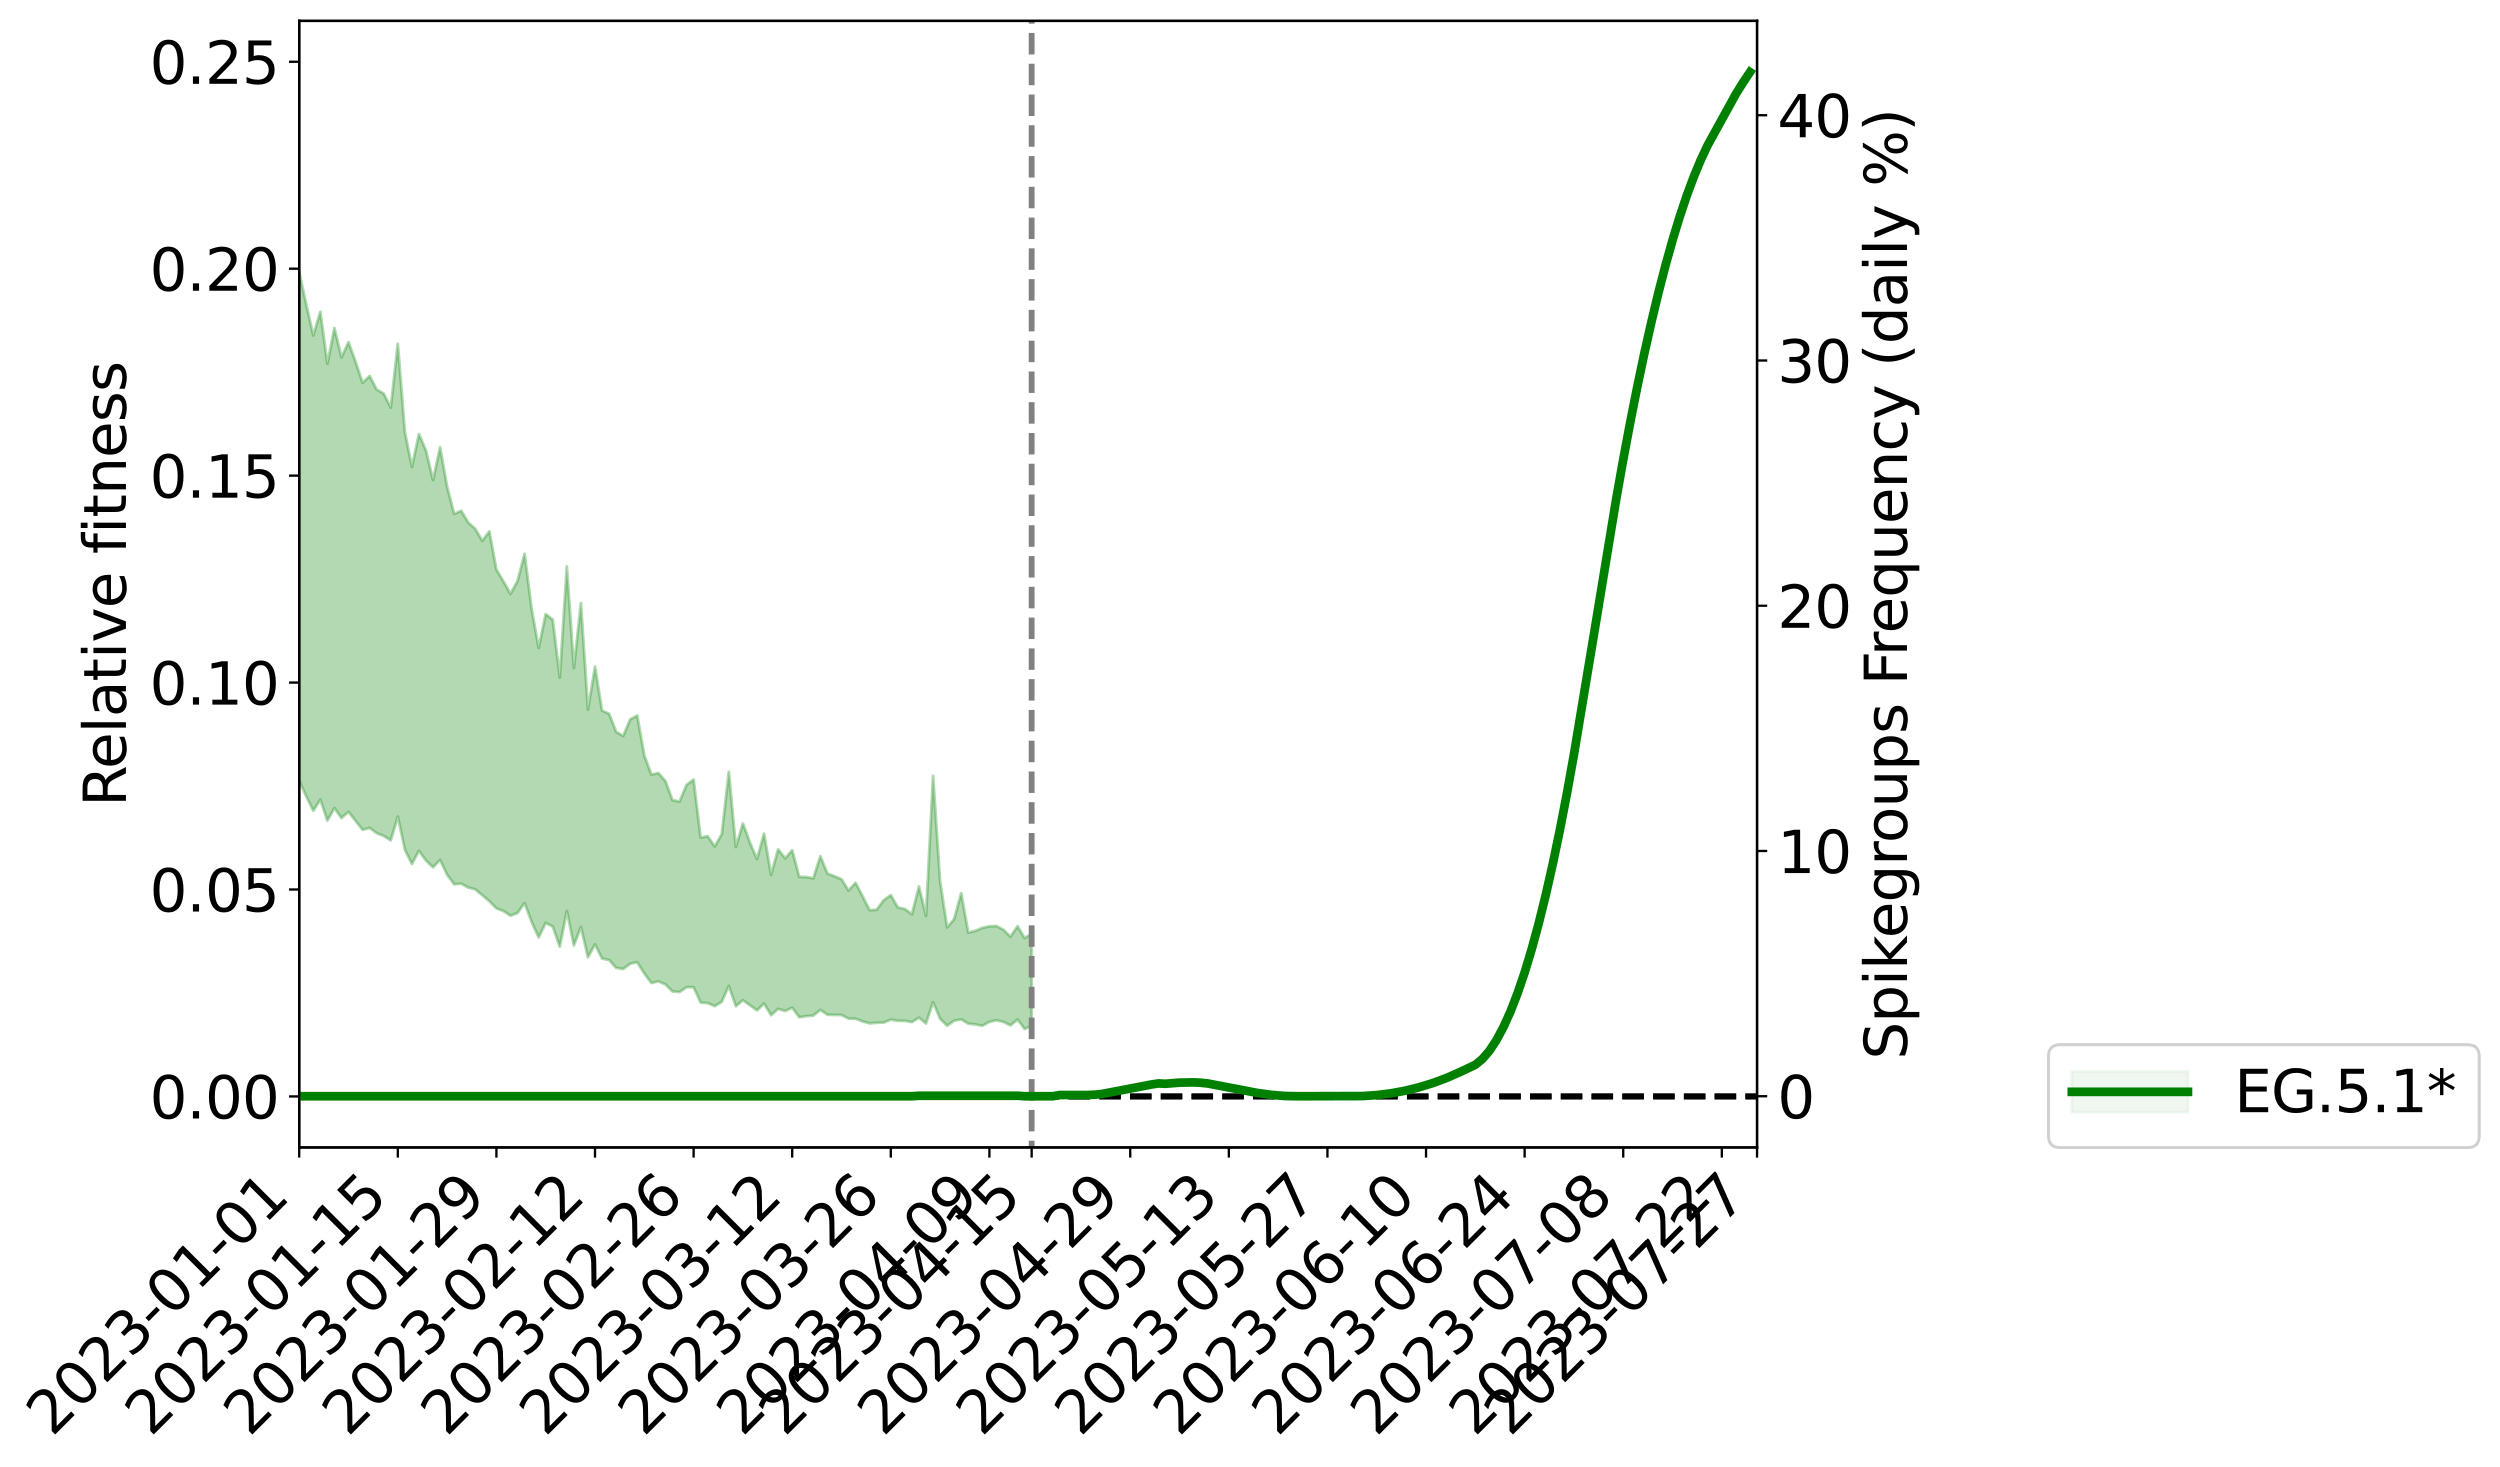 <?xml version="1.0" encoding="utf-8" standalone="no"?>
<!DOCTYPE svg PUBLIC "-//W3C//DTD SVG 1.1//EN"
  "http://www.w3.org/Graphics/SVG/1.1/DTD/svg11.dtd">
<svg xmlns:xlink="http://www.w3.org/1999/xlink" width="861.212pt" height="505.355pt" viewBox="0 0 861.212 505.355" xmlns="http://www.w3.org/2000/svg" version="1.1">
 <defs>
  <style type="text/css">*{stroke-linejoin: round; stroke-linecap: butt}</style>
 </defs>
 <g id="figure_1">
  <g id="patch_1">
   <path d="M 0 505.355 
L 861.212 505.355 
L 861.212 -0 
L 0 -0 
z
" style="fill: #ffffff"/>
  </g>
  <g id="axes_1">
   <g id="patch_2">
    <path d="M 103.075 395.28 
L 605.275 395.28 
L 605.275 7.2 
L 103.075 7.2 
z
" style="fill: #ffffff"/>
   </g>
   <g id="PolyCollection_1">
    <path d="M -1228.847 377.621 
L -1228.847 377.64 
L -1226.421 377.556 
L -1223.995 377.473 
L -1221.569 377.392 
L -1219.143 377.318 
L -1216.716 377.239 
L -1214.29 377.147 
L -1211.864 377.045 
L -1209.438 376.966 
L -1207.012 376.886 
L -1204.586 376.808 
L -1202.16 376.723 
L -1199.734 376.636 
L -1197.308 376.535 
L -1194.882 376.444 
L -1192.456 376.34 
L -1190.03 376.23 
L -1187.603 376.118 
L -1185.177 376.003 
L -1182.751 375.887 
L -1180.325 375.76 
L -1177.899 375.634 
L -1175.473 375.505 
L -1173.047 375.365 
L -1170.621 375.228 
L -1168.195 375.087 
L -1165.769 374.943 
L -1163.343 374.785 
L -1160.916 374.619 
L -1158.49 374.475 
L -1156.064 374.305 
L -1153.638 374.131 
L -1151.212 373.952 
L -1148.786 373.766 
L -1146.36 373.563 
L -1143.934 373.369 
L -1141.508 373.158 
L -1139.082 372.931 
L -1136.656 372.702 
L -1134.23 372.456 
L -1131.803 372.188 
L -1129.377 371.904 
L -1126.951 371.597 
L -1124.525 371.278 
L -1122.099 370.93 
L -1119.673 370.579 
L -1117.247 370.196 
L -1114.821 369.816 
L -1112.395 369.388 
L -1109.969 368.94 
L -1107.543 368.494 
L -1105.116 368.015 
L -1102.69 367.501 
L -1100.264 366.982 
L -1097.838 366.445 
L -1095.412 365.876 
L -1092.986 365.293 
L -1090.56 364.696 
L -1088.134 364.074 
L -1085.708 363.439 
L -1083.282 362.803 
L -1080.856 362.149 
L -1078.43 361.492 
L -1076.003 360.834 
L -1073.577 360.154 
L -1071.151 359.459 
L -1068.725 358.765 
L -1066.299 358.071 
L -1063.873 357.38 
L -1061.447 356.674 
L -1059.021 355.977 
L -1056.595 355.275 
L -1054.169 354.622 
L -1051.743 353.904 
L -1049.316 353.24 
L -1046.89 352.571 
L -1044.464 351.923 
L -1042.038 351.286 
L -1039.612 350.669 
L -1037.186 350.055 
L -1034.76 349.453 
L -1032.334 348.874 
L -1029.908 348.301 
L -1027.482 347.753 
L -1025.056 347.189 
L -1022.63 346.625 
L -1020.203 346.086 
L -1017.777 345.541 
L -1015.351 345.005 
L -1012.925 344.469 
L -1010.499 343.934 
L -1008.073 343.401 
L -1005.647 342.871 
L -1003.221 342.336 
L -1000.795 341.816 
L -998.369 341.281 
L -995.943 340.715 
L -993.516 340.162 
L -991.09 339.611 
L -988.664 339.055 
L -986.238 338.496 
L -983.812 337.93 
L -981.386 337.385 
L -978.96 336.823 
L -976.534 336.254 
L -974.108 335.684 
L -971.682 335.115 
L -969.256 334.584 
L -966.83 333.994 
L -964.403 333.42 
L -961.977 332.855 
L -959.551 332.28 
L -957.125 331.696 
L -954.699 331.084 
L -952.273 330.463 
L -949.847 329.855 
L -947.421 329.224 
L -944.995 328.591 
L -942.569 327.911 
L -940.143 327.273 
L -937.716 326.527 
L -935.29 325.782 
L -932.864 325.045 
L -930.438 324.272 
L -928.012 323.468 
L -925.586 322.614 
L -923.16 321.785 
L -920.734 320.844 
L -918.308 319.984 
L -915.882 319.008 
L -913.456 318.054 
L -911.03 317.128 
L -908.603 316.19 
L -906.177 315.241 
L -903.751 314.388 
L -901.325 313.34 
L -898.899 312.443 
L -896.473 311.622 
L -894.047 310.72 
L -891.621 309.787 
L -889.195 308.755 
L -886.769 307.788 
L -884.343 307.144 
L -881.916 305.873 
L -879.49 304.969 
L -877.064 303.991 
L -874.638 302.934 
L -872.212 301.789 
L -869.786 300.571 
L -867.36 299.744 
L -864.934 298.606 
L -862.508 296.631 
L -860.082 294.916 
L -857.656 293.719 
L -855.23 292.014 
L -852.803 290.418 
L -850.377 289.089 
L -847.951 287.126 
L -845.525 284.848 
L -843.099 283.229 
L -840.673 282.093 
L -838.247 280.11 
L -835.821 279.026 
L -833.395 277.572 
L -830.969 275.49 
L -828.543 274.908 
L -826.116 275.234 
L -823.69 276.285 
L -821.264 274.168 
L -818.838 277.06 
L -816.412 277.462 
L -813.986 272.78 
L -811.56 273.556 
L -809.134 275.472 
L -806.708 274.127 
L -804.282 273.847 
L -801.856 282.136 
L -799.43 293.836 
L -797.003 299.78 
L -794.577 286.739 
L -792.151 293.233 
L -789.725 301.976 
L -787.299 301.777 
L -784.873 319.267 
L -782.447 316.78 
L -780.021 311.404 
L -777.595 298.011 
L -775.169 310.641 
L -772.743 318.412 
L -770.316 315.218 
L -767.89 317.307 
L -765.464 324.518 
L -763.038 323.545 
L -760.612 317.222 
L -758.186 325.164 
L -755.76 326.729 
L -753.334 323.797 
L -750.908 328.783 
L -748.482 330.465 
L -746.056 329.868 
L -743.63 328.133 
L -741.203 329.629 
L -738.777 327.725 
L -736.351 327.616 
L -733.925 328.956 
L -731.499 327.231 
L -729.073 327.679 
L -726.647 327.406 
L -724.221 325.8 
L -721.795 325.906 
L -719.369 323.792 
L -716.943 323.542 
L -714.516 323.662 
L -712.09 323.288 
L -709.664 322.022 
L -707.238 320.836 
L -704.812 320.36 
L -702.386 319.102 
L -699.96 318.559 
L -697.534 318.067 
L -695.108 316.415 
L -692.682 316.664 
L -690.256 315.395 
L -687.83 314.648 
L -685.403 314.249 
L -682.977 312.95 
L -680.551 312.337 
L -678.125 312.204 
L -675.699 312.187 
L -673.273 310.309 
L -670.847 309.65 
L -668.421 308.603 
L -665.995 310.592 
L -663.569 310.19 
L -661.143 310.675 
L -658.716 307.844 
L -656.29 305.959 
L -653.864 305.936 
L -651.438 307.096 
L -649.012 306.919 
L -646.586 303.644 
L -644.16 305.645 
L -641.734 304.644 
L -639.308 303.915 
L -636.882 302.205 
L -634.456 302.903 
L -632.03 301.945 
L -629.603 302.205 
L -627.177 301.042 
L -624.751 300.071 
L -622.325 298.545 
L -619.899 297.641 
L -617.473 296.758 
L -615.047 295.68 
L -612.621 295.229 
L -610.195 294.195 
L -607.769 293.132 
L -605.343 290.829 
L -602.916 289.027 
L -600.49 288.001 
L -598.064 286.036 
L -595.638 285.325 
L -593.212 283.535 
L -590.786 281.078 
L -588.36 278.928 
L -585.934 277.187 
L -583.508 274.624 
L -581.082 272.751 
L -578.656 270.411 
L -576.23 268.156 
L -573.803 265.623 
L -571.377 263.248 
L -568.951 260.463 
L -566.525 258.071 
L -564.099 255.398 
L -561.673 252.234 
L -559.247 249.197 
L -556.821 246.868 
L -554.395 244.161 
L -551.969 240.955 
L -549.543 238.312 
L -547.116 235.141 
L -544.69 230.995 
L -542.264 228.654 
L -539.838 225.592 
L -537.412 222.811 
L -534.986 219.569 
L -532.56 215.729 
L -530.134 212.493 
L -527.708 208.833 
L -525.282 204.501 
L -522.856 201.636 
L -520.43 197.305 
L -518.003 193.977 
L -515.577 189.602 
L -513.151 184.604 
L -510.725 180.433 
L -508.299 176.912 
L -505.873 171.799 
L -503.447 167.844 
L -501.021 163.086 
L -498.595 159.305 
L -496.169 154.384 
L -493.743 149.936 
L -491.316 148.876 
L -488.89 141.535 
L -486.464 139.722 
L -484.038 134.604 
L -481.612 131.488 
L -479.186 127.039 
L -476.76 122.968 
L -474.334 119.122 
L -471.908 114.793 
L -469.482 111.608 
L -467.056 107.785 
L -464.63 108.642 
L -462.203 99.608 
L -459.777 96.464 
L -457.351 102.044 
L -454.925 91.676 
L -452.499 92.329 
L -450.073 90.67 
L -447.647 84.269 
L -445.221 84.125 
L -442.795 88.805 
L -440.369 85.091 
L -437.943 83.404 
L -435.516 85.671 
L -433.09 86.124 
L -430.664 88.406 
L -428.238 93.001 
L -425.812 100.252 
L -423.386 114.481 
L -420.96 112.691 
L -418.534 121.76 
L -416.108 128.222 
L -413.682 132.768 
L -411.256 141.13 
L -408.83 148.178 
L -406.403 139.541 
L -403.977 150.224 
L -401.551 162.309 
L -399.125 168.691 
L -396.699 172.292 
L -394.273 188.259 
L -391.847 191.076 
L -389.421 196.114 
L -386.995 195.54 
L -384.569 209.36 
L -382.143 205.719 
L -379.716 204.18 
L -377.29 216.403 
L -374.864 224.455 
L -372.438 223.874 
L -370.012 230.014 
L -367.586 232.406 
L -365.16 232.897 
L -362.734 232.977 
L -360.308 235.82 
L -357.882 238.041 
L -355.456 246.652 
L -353.03 242.307 
L -350.603 250.112 
L -348.177 248.754 
L -345.751 248.651 
L -343.325 251.624 
L -340.899 254.335 
L -338.473 251.476 
L -336.047 253.902 
L -333.621 253.757 
L -331.195 257.995 
L -328.769 256.66 
L -326.343 255.709 
L -323.916 257.213 
L -321.49 258.341 
L -319.064 257.689 
L -316.638 255.705 
L -314.212 257.041 
L -311.786 253.501 
L -309.36 254.32 
L -306.934 258.222 
L -304.508 257.281 
L -302.082 254.664 
L -299.656 253.529 
L -297.23 253.412 
L -294.803 249.918 
L -292.377 250.755 
L -289.951 250.498 
L -287.525 249.28 
L -285.099 248.28 
L -282.673 246.221 
L -280.247 246.944 
L -277.821 245.642 
L -275.395 244.736 
L -272.969 243.789 
L -270.543 242.889 
L -268.116 241.726 
L -265.69 238.951 
L -263.264 237.891 
L -260.838 236.213 
L -258.412 232.815 
L -255.986 234.857 
L -253.56 230.983 
L -251.134 231.628 
L -248.708 231.122 
L -246.282 231.006 
L -243.856 228.795 
L -241.43 228.586 
L -239.003 228.503 
L -236.577 224.651 
L -234.151 225.809 
L -231.725 225.031 
L -229.299 225.589 
L -226.873 223.342 
L -224.447 224.138 
L -222.021 223.472 
L -219.595 220.761 
L -217.169 220.06 
L -214.743 219.408 
L -212.316 218.845 
L -209.89 217.79 
L -207.464 217.713 
L -205.038 216.948 
L -202.612 216.244 
L -200.186 216.244 
L -197.76 214.375 
L -195.334 216.126 
L -192.908 216.276 
L -190.482 214.981 
L -188.056 213.809 
L -185.63 211.842 
L -183.203 213.905 
L -180.777 214.018 
L -178.351 213.241 
L -175.925 212.038 
L -173.499 211.225 
L -171.073 210.494 
L -168.647 210.758 
L -166.221 210.314 
L -163.795 210.685 
L -161.369 209.45 
L -158.943 208.105 
L -156.516 210.511 
L -154.09 209.133 
L -151.664 209.051 
L -149.238 210.886 
L -146.812 207.153 
L -144.386 208.067 
L -141.96 209.339 
L -139.534 207.444 
L -137.108 210.006 
L -134.682 208.375 
L -132.256 206.536 
L -129.83 209.146 
L -127.403 210.078 
L -124.977 208.479 
L -122.551 209.192 
L -120.125 208.513 
L -117.699 213.136 
L -115.273 212.466 
L -112.847 212.899 
L -110.421 209.8 
L -107.995 208.217 
L -105.569 211.011 
L -103.143 214.089 
L -100.716 211.957 
L -98.29 210.353 
L -95.864 207.939 
L -93.438 207.967 
L -91.012 209.44 
L -88.586 207.182 
L -86.16 206.033 
L -83.734 209.076 
L -81.308 206.742 
L -78.882 209.778 
L -76.456 210.003 
L -74.03 204.83 
L -71.603 205.185 
L -69.177 204.889 
L -66.751 205.99 
L -64.325 208.668 
L -61.899 213.59 
L -59.473 214.992 
L -57.047 215.026 
L -54.621 218.994 
L -52.195 227.034 
L -49.769 218.997 
L -47.343 216.304 
L -44.916 219.522 
L -42.49 222.847 
L -40.064 223.905 
L -37.638 222.75 
L -35.212 228.935 
L -32.786 233.115 
L -30.36 227.154 
L -27.934 233.115 
L -25.508 230.177 
L -23.082 230.666 
L -20.656 235.976 
L -18.23 235.823 
L -15.803 240.253 
L -13.377 239.996 
L -10.951 235.467 
L -8.525 239.504 
L -6.099 239.907 
L -3.673 243.548 
L -1.247 242.665 
L 1.179 247.165 
L 3.605 243.714 
L 6.031 246.464 
L 8.457 246.57 
L 10.884 249.57 
L 13.31 244.676 
L 15.736 249.459 
L 18.162 251.313 
L 20.588 253.535 
L 23.014 255.924 
L 25.44 255.708 
L 27.866 254.605 
L 30.292 257.493 
L 32.718 259.59 
L 35.144 258.642 
L 37.57 256.732 
L 39.997 259.33 
L 42.423 261.141 
L 44.849 257.19 
L 47.275 256.611 
L 49.701 263.85 
L 52.127 265.579 
L 54.553 258.867 
L 56.979 261.546 
L 59.405 262.083 
L 61.831 262.758 
L 64.257 266.249 
L 66.684 264.577 
L 69.11 262.952 
L 71.536 265.194 
L 73.962 265.647 
L 76.388 262.091 
L 78.814 263.341 
L 81.24 262.762 
L 83.666 269.908 
L 86.092 274.662 
L 88.518 274.613 
L 90.944 268.626 
L 93.37 267.712 
L 95.797 268.847 
L 98.223 268.56 
L 100.649 274.784 
L 103.075 268.994 
L 105.501 274.342 
L 107.927 279.299 
L 110.353 275.473 
L 112.779 282.68 
L 115.205 278.382 
L 117.631 281.828 
L 120.057 279.678 
L 122.484 282.782 
L 124.91 285.859 
L 127.336 285.222 
L 129.762 286.999 
L 132.188 287.991 
L 134.614 289.483 
L 137.04 281.31 
L 139.466 292.689 
L 141.892 297.646 
L 144.318 293.117 
L 146.744 296.446 
L 149.17 298.792 
L 151.597 296.239 
L 154.023 301.346 
L 156.449 304.629 
L 158.875 304.41 
L 161.301 305.753 
L 163.727 306.384 
L 166.153 308.413 
L 168.579 310.456 
L 171.005 312.941 
L 173.431 313.835 
L 175.857 315.433 
L 178.284 314.509 
L 180.71 311.113 
L 183.136 317.595 
L 185.562 322.937 
L 187.988 317.949 
L 190.414 319.172 
L 192.84 326.129 
L 195.266 313.829 
L 197.692 325.687 
L 200.118 319.35 
L 202.544 329.768 
L 204.97 325.319 
L 207.397 330.213 
L 209.823 330.685 
L 212.249 333.418 
L 214.675 333.793 
L 217.101 331.985 
L 219.527 331.494 
L 221.953 335.366 
L 224.379 338.63 
L 226.805 338.066 
L 229.231 339.137 
L 231.657 341.521 
L 234.084 341.758 
L 236.51 340.081 
L 238.936 340.082 
L 241.362 345.374 
L 243.788 345.556 
L 246.214 346.612 
L 248.64 345.113 
L 251.066 339.634 
L 253.492 346.66 
L 255.918 344.562 
L 258.344 346.282 
L 260.77 348.085 
L 263.197 345.711 
L 265.623 349.702 
L 268.049 347.554 
L 270.475 348.276 
L 272.901 347.138 
L 275.327 350.437 
L 277.753 350.056 
L 280.179 349.854 
L 282.605 347.891 
L 285.031 349.569 
L 287.457 349.631 
L 289.884 349.662 
L 292.31 350.892 
L 294.736 350.939 
L 297.162 351.869 
L 299.588 352.545 
L 302.014 352.332 
L 304.44 352.259 
L 306.866 351.257 
L 309.292 351.656 
L 311.718 351.681 
L 314.144 352.095 
L 316.57 350.573 
L 318.997 352.577 
L 321.423 345.245 
L 323.849 350.947 
L 326.275 353.342 
L 328.701 351.614 
L 331.127 351.152 
L 333.553 352.65 
L 335.979 352.898 
L 338.405 353.362 
L 340.831 352.013 
L 343.257 351.469 
L 345.684 352.043 
L 348.11 353.235 
L 350.536 351.223 
L 352.962 354.452 
L 355.388 353.487 
L 355.388 321.663 
L 355.388 321.663 
L 352.962 323.171 
L 350.536 319.058 
L 348.11 322.673 
L 345.684 320.272 
L 343.257 319.004 
L 340.831 319.105 
L 338.405 319.646 
L 335.979 320.663 
L 333.553 321.274 
L 331.127 307.678 
L 328.701 316.619 
L 326.275 319.471 
L 323.849 303.582 
L 321.423 267.247 
L 318.997 315.535 
L 316.57 305.338 
L 314.144 314.953 
L 311.718 313.127 
L 309.292 312.601 
L 306.866 308.363 
L 304.44 310.078 
L 302.014 313.364 
L 299.588 313.557 
L 297.162 308.772 
L 294.736 304.09 
L 292.31 306.778 
L 289.884 302.863 
L 287.457 301.87 
L 285.031 300.908 
L 282.605 294.946 
L 280.179 302.56 
L 277.753 302.133 
L 275.327 302.073 
L 272.901 292.875 
L 270.475 295.707 
L 268.049 292.551 
L 265.623 301.36 
L 263.197 287.165 
L 260.77 295.929 
L 258.344 290.261 
L 255.918 283.645 
L 253.492 291.793 
L 251.066 265.873 
L 248.64 287.326 
L 246.214 291.592 
L 243.788 288.055 
L 241.362 288.541 
L 238.936 268.563 
L 236.51 270.348 
L 234.084 276.13 
L 231.657 275.626 
L 229.231 269.064 
L 226.805 266.337 
L 224.379 266.824 
L 221.953 260.225 
L 219.527 246.502 
L 217.101 247.814 
L 214.675 253.553 
L 212.249 252.093 
L 209.823 245.877 
L 207.397 244.802 
L 204.97 229.626 
L 202.544 244.442 
L 200.118 207.795 
L 197.692 230.111 
L 195.266 195.129 
L 192.84 233.443 
L 190.414 213.481 
L 187.988 211.56 
L 185.562 223.218 
L 183.136 209.76 
L 180.71 190.785 
L 178.284 200.123 
L 175.857 204.603 
L 173.431 200.272 
L 171.005 196.209 
L 168.579 183.032 
L 166.153 186.298 
L 163.727 182.179 
L 161.301 180.012 
L 158.875 175.951 
L 156.449 177.035 
L 154.023 167.643 
L 151.597 154.085 
L 149.17 165.423 
L 146.744 155.212 
L 144.318 149.534 
L 141.892 160.849 
L 139.466 148.749 
L 137.04 118.42 
L 134.614 140.416 
L 132.188 135.574 
L 129.762 134.198 
L 127.336 129.549 
L 124.91 131.877 
L 122.484 124.621 
L 120.057 117.847 
L 117.631 123.113 
L 115.205 113.01 
L 112.779 125.306 
L 110.353 107.393 
L 107.927 115.553 
L 105.501 104.926 
L 103.075 93.668 
L 100.649 106.723 
L 98.223 91.627 
L 95.797 93.215 
L 93.37 91.288 
L 90.944 93.733 
L 88.518 106.392 
L 86.092 108.188 
L 83.666 97.987 
L 81.24 79.972 
L 78.814 81.537 
L 76.388 80.847 
L 73.962 89.179 
L 71.536 87.602 
L 69.11 82.727 
L 66.684 87.518 
L 64.257 89.461 
L 61.831 82.525 
L 59.405 82.667 
L 56.979 81.152 
L 54.553 76.436 
L 52.127 91.894 
L 49.701 85.81 
L 47.275 73.489 
L 44.849 76.456 
L 42.423 83.246 
L 39.997 79.729 
L 37.57 75.615 
L 35.144 81.621 
L 32.718 85.681 
L 30.292 78.384 
L 27.866 74.854 
L 25.44 78.036 
L 23.014 74.283 
L 20.588 74.371 
L 18.162 69.905 
L 15.736 68.04 
L 13.31 60.067 
L 10.884 68.45 
L 8.457 64.252 
L 6.031 65.242 
L 3.605 62.944 
L 1.179 67.266 
L -1.247 60.108 
L -3.673 63.716 
L -6.099 57.771 
L -8.525 58.146 
L -10.951 52.689 
L -13.377 57.063 
L -15.803 60.271 
L -18.23 56.512 
L -20.656 55.659 
L -23.082 49.084 
L -25.508 49.945 
L -27.934 51.973 
L -30.36 45.041 
L -32.786 51.749 
L -35.212 48.681 
L -37.638 39.583 
L -40.064 42.808 
L -42.49 41.481 
L -44.916 37.308 
L -47.343 34.814 
L -49.769 38.776 
L -52.195 51.837 
L -54.621 42.067 
L -57.047 36.386 
L -59.473 36.701 
L -61.899 35.193 
L -64.325 30.472 
L -66.751 28.145 
L -69.177 24.84 
L -71.603 28.89 
L -74.03 29.821 
L -76.456 36.318 
L -78.882 37.176 
L -81.308 34.651 
L -83.734 38.94 
L -86.16 35.558 
L -88.586 39.027 
L -91.012 41.841 
L -93.438 42.467 
L -95.864 42.229 
L -98.29 46.833 
L -100.716 49.321 
L -103.143 51.78 
L -105.569 50.131 
L -107.995 47.831 
L -110.421 50.181 
L -112.847 52.944 
L -115.273 53.499 
L -117.699 56.251 
L -120.125 51.246 
L -122.551 52.996 
L -124.977 52.371 
L -127.403 53.65 
L -129.83 52.443 
L -132.256 50.737 
L -134.682 54.363 
L -137.108 55.808 
L -139.534 52.867 
L -141.96 55.61 
L -144.386 53.079 
L -146.812 54.208 
L -149.238 58.413 
L -151.664 56.57 
L -154.09 57.396 
L -156.516 58.892 
L -158.943 56.375 
L -161.369 57.614 
L -163.795 59.629 
L -166.221 59.262 
L -168.647 60.242 
L -171.073 60.133 
L -173.499 60.908 
L -175.925 61.992 
L -178.351 63.284 
L -180.777 63.779 
L -183.203 64.164 
L -185.63 59.711 
L -188.056 63.908 
L -190.482 65.068 
L -192.908 66.253 
L -195.334 65.158 
L -197.76 64.195 
L -200.186 66.234 
L -202.612 66.19 
L -205.038 67.261 
L -207.464 67.607 
L -209.89 67.698 
L -212.316 67.934 
L -214.743 68.955 
L -217.169 69.937 
L -219.595 71.176 
L -222.021 74.463 
L -224.447 75.156 
L -226.873 74.016 
L -229.299 76.786 
L -231.725 75.725 
L -234.151 76.973 
L -236.577 74.657 
L -239.003 80.635 
L -241.43 80.464 
L -243.856 81.176 
L -246.282 83.907 
L -248.708 84.257 
L -251.134 85.248 
L -253.56 84.242 
L -255.986 89.222 
L -258.412 87.788 
L -260.838 92.394 
L -263.264 95.201 
L -265.69 97.169 
L -268.116 101.303 
L -270.543 103.841 
L -272.969 104.956 
L -275.395 107.205 
L -277.821 108.595 
L -280.247 111.135 
L -282.673 110.833 
L -285.099 114.617 
L -287.525 117.228 
L -289.951 119.281 
L -292.377 120.604 
L -294.803 121.109 
L -297.23 125.827 
L -299.656 127.219 
L -302.082 130.248 
L -304.508 133.827 
L -306.934 135.645 
L -309.36 133.135 
L -311.786 134.139 
L -314.212 138.659 
L -316.638 139.126 
L -319.064 141.899 
L -321.49 143.559 
L -323.916 143.928 
L -326.343 144.754 
L -328.769 146.276 
L -331.195 148.503 
L -333.621 145.515 
L -336.047 147.204 
L -338.473 146.508 
L -340.899 149.809 
L -343.325 149.71 
L -345.751 147.784 
L -348.177 149.252 
L -350.603 151.265 
L -353.03 145.868 
L -355.456 151.027 
L -357.882 144.891 
L -360.308 144.482 
L -362.734 143.454 
L -365.16 145.052 
L -367.586 145.627 
L -370.012 144.47 
L -372.438 140.792 
L -374.864 143.474 
L -377.29 136.752 
L -379.716 129.423 
L -382.143 131.415 
L -384.569 134.717 
L -386.995 125.66 
L -389.421 126.205 
L -391.847 123.68 
L -394.273 121.989 
L -396.699 111.164 
L -399.125 109.937 
L -401.551 105.265 
L -403.977 95.967 
L -406.403 89.749 
L -408.83 96.974 
L -411.256 92.686 
L -413.682 87.024 
L -416.108 83.66 
L -418.534 79.257 
L -420.96 73.09 
L -423.386 75.248 
L -425.812 64.321 
L -428.238 60.198 
L -430.664 56.363 
L -433.09 55.225 
L -435.516 55.149 
L -437.943 53.024 
L -440.369 54.197 
L -442.795 58.327 
L -445.221 54.701 
L -447.647 54.819 
L -450.073 60.769 
L -452.499 62.459 
L -454.925 62.249 
L -457.351 71.616 
L -459.777 67.204 
L -462.203 69.868 
L -464.63 78.609 
L -467.056 77.874 
L -469.482 81.566 
L -471.908 84.665 
L -474.334 88.657 
L -476.76 92.479 
L -479.186 96.316 
L -481.612 100.541 
L -484.038 103.684 
L -486.464 108.274 
L -488.89 110.136 
L -491.316 117.304 
L -493.743 118.275 
L -496.169 122.634 
L -498.595 127.315 
L -501.021 131.085 
L -503.447 135.509 
L -505.873 139.454 
L -508.299 144.291 
L -510.725 147.83 
L -513.151 151.721 
L -515.577 156.469 
L -518.003 160.733 
L -520.43 163.895 
L -522.856 167.955 
L -525.282 170.918 
L -527.708 175.011 
L -530.134 178.514 
L -532.56 181.569 
L -534.986 185.227 
L -537.412 188.326 
L -539.838 191.062 
L -542.264 194.094 
L -544.69 196.398 
L -547.116 200.452 
L -549.543 203.528 
L -551.969 206.316 
L -554.395 209.529 
L -556.821 211.869 
L -559.247 214.83 
L -561.673 217.881 
L -564.099 221.135 
L -566.525 223.842 
L -568.951 226.51 
L -571.377 229.19 
L -573.803 232.015 
L -576.23 234.779 
L -578.656 237.211 
L -581.082 239.759 
L -583.508 241.88 
L -585.934 244.639 
L -588.36 246.694 
L -590.786 249.024 
L -593.212 251.763 
L -595.638 253.739 
L -598.064 254.584 
L -600.49 256.862 
L -602.916 258.215 
L -605.343 260.38 
L -607.769 262.872 
L -610.195 264.303 
L -612.621 265.653 
L -615.047 266.192 
L -617.473 267.574 
L -619.899 268.607 
L -622.325 269.652 
L -624.751 271.461 
L -627.177 272.675 
L -629.603 274.214 
L -632.03 273.931 
L -634.456 275.001 
L -636.882 274.369 
L -639.308 276.495 
L -641.734 277.196 
L -644.16 278.821 
L -646.586 276.69 
L -649.012 280.375 
L -651.438 280.657 
L -653.864 279.374 
L -656.29 279.466 
L -658.716 281.609 
L -661.143 284.979 
L -663.569 284.423 
L -665.995 284.899 
L -668.421 282.566 
L -670.847 283.305 
L -673.273 284.468 
L -675.699 286.69 
L -678.125 286.676 
L -680.551 286.77 
L -682.977 287.458 
L -685.403 288.968 
L -687.83 289.233 
L -690.256 290.241 
L -692.682 291.758 
L -695.108 291.387 
L -697.534 293.328 
L -699.96 293.929 
L -702.386 294.584 
L -704.812 296.057 
L -707.238 296.591 
L -709.664 298.127 
L -712.09 299.701 
L -714.516 300.206 
L -716.943 300.199 
L -719.369 300.34 
L -721.795 303.062 
L -724.221 303.072 
L -726.647 305.108 
L -729.073 305.516 
L -731.499 305.36 
L -733.925 307.148 
L -736.351 306.044 
L -738.777 306.481 
L -741.203 308.671 
L -743.63 307.536 
L -746.056 309.64 
L -748.482 310.371 
L -750.908 309.107 
L -753.334 304.416 
L -755.76 307.664 
L -758.186 306.287 
L -760.612 299.211 
L -763.038 305.387 
L -765.464 306.733 
L -767.89 300.317 
L -770.316 298.497 
L -772.743 302.093 
L -775.169 294.977 
L -777.595 283.056 
L -780.021 296.388 
L -782.447 301.8 
L -784.873 304.633 
L -787.299 288.121 
L -789.725 288.634 
L -792.151 280.585 
L -794.577 274.367 
L -797.003 287.583 
L -799.43 282.096 
L -801.856 270.801 
L -804.282 262.887 
L -806.708 263.549 
L -809.134 265.286 
L -811.56 263.709 
L -813.986 263.258 
L -816.412 268.353 
L -818.838 268.221 
L -821.264 265.634 
L -823.69 268.082 
L -826.116 267.345 
L -828.543 267.324 
L -830.969 268.276 
L -833.395 270.64 
L -835.821 272.409 
L -838.247 273.755 
L -840.673 276.041 
L -843.099 277.433 
L -845.525 279.309 
L -847.951 281.817 
L -850.377 284.094 
L -852.803 285.637 
L -855.23 287.486 
L -857.656 289.403 
L -860.082 290.857 
L -862.508 292.766 
L -864.934 294.943 
L -867.36 296.261 
L -869.786 297.312 
L -872.212 298.694 
L -874.638 300.055 
L -877.064 301.262 
L -879.49 302.391 
L -881.916 303.46 
L -884.343 304.85 
L -886.769 305.607 
L -889.195 306.593 
L -891.621 307.635 
L -894.047 308.574 
L -896.473 309.47 
L -898.899 310.244 
L -901.325 311.105 
L -903.751 312.205 
L -906.177 313.011 
L -908.603 313.962 
L -911.03 314.883 
L -913.456 315.806 
L -915.882 316.752 
L -918.308 317.732 
L -920.734 318.57 
L -923.16 319.522 
L -925.586 320.355 
L -928.012 321.224 
L -930.438 322.029 
L -932.864 322.812 
L -935.29 323.552 
L -937.716 324.31 
L -940.143 325.099 
L -942.569 325.717 
L -944.995 326.445 
L -947.421 327.091 
L -949.847 327.741 
L -952.273 328.358 
L -954.699 329.02 
L -957.125 329.653 
L -959.551 330.256 
L -961.977 330.861 
L -964.403 331.451 
L -966.83 332.063 
L -969.256 332.72 
L -971.682 333.243 
L -974.108 333.854 
L -976.534 334.47 
L -978.96 335.083 
L -981.386 335.68 
L -983.812 336.242 
L -986.238 336.858 
L -988.664 337.461 
L -991.09 338.066 
L -993.516 338.666 
L -995.943 339.276 
L -998.369 339.902 
L -1000.795 340.49 
L -1003.221 341.061 
L -1005.647 341.653 
L -1008.073 342.236 
L -1010.499 342.827 
L -1012.925 343.42 
L -1015.351 344.016 
L -1017.777 344.608 
L -1020.203 345.204 
L -1022.63 345.789 
L -1025.056 346.41 
L -1027.482 347.018 
L -1029.908 347.599 
L -1032.334 348.211 
L -1034.76 348.822 
L -1037.186 349.456 
L -1039.612 350.103 
L -1042.038 350.747 
L -1044.464 351.405 
L -1046.89 352.074 
L -1049.316 352.764 
L -1051.743 353.446 
L -1054.169 354.189 
L -1056.595 354.854 
L -1059.021 355.576 
L -1061.447 356.289 
L -1063.873 357.013 
L -1066.299 357.717 
L -1068.725 358.426 
L -1071.151 359.137 
L -1073.577 359.849 
L -1076.003 360.543 
L -1078.43 361.213 
L -1080.856 361.882 
L -1083.282 362.55 
L -1085.708 363.197 
L -1088.134 363.846 
L -1090.56 364.482 
L -1092.986 365.089 
L -1095.412 365.683 
L -1097.838 366.263 
L -1100.264 366.81 
L -1102.69 367.338 
L -1105.116 367.865 
L -1107.543 368.353 
L -1109.969 368.805 
L -1112.395 369.264 
L -1114.821 369.701 
L -1117.247 370.087 
L -1119.673 370.478 
L -1122.099 370.835 
L -1124.525 371.191 
L -1126.951 371.517 
L -1129.377 371.83 
L -1131.803 372.12 
L -1134.23 372.39 
L -1136.656 372.635 
L -1139.082 372.862 
L -1141.508 373.091 
L -1143.934 373.303 
L -1146.36 373.494 
L -1148.786 373.703 
L -1151.212 373.888 
L -1153.638 374.067 
L -1156.064 374.242 
L -1158.49 374.414 
L -1160.916 374.553 
L -1163.343 374.725 
L -1165.769 374.888 
L -1168.195 375.031 
L -1170.621 375.174 
L -1173.047 375.313 
L -1175.473 375.457 
L -1177.899 375.586 
L -1180.325 375.714 
L -1182.751 375.844 
L -1185.177 375.962 
L -1187.603 376.08 
L -1190.03 376.194 
L -1192.456 376.311 
L -1194.882 376.42 
L -1197.308 376.51 
L -1199.734 376.619 
L -1202.16 376.71 
L -1204.586 376.798 
L -1207.012 376.878 
L -1209.438 376.957 
L -1211.864 377.034 
L -1214.29 377.129 
L -1216.716 377.216 
L -1219.143 377.292 
L -1221.569 377.366 
L -1223.995 377.446 
L -1226.421 377.531 
L -1228.847 377.621 
z
" clip-path="url(#pba34996c71)" style="fill: #008000; fill-opacity: 0.3; stroke: #008000; stroke-opacity: 0.3"/>
   </g>
   <g id="matplotlib.axis_1">
    <g id="xtick_1">
     <g id="line2d_1">
      <defs>
       <path id="m1ebc420b13" d="M 0 0 
L 0 3.5 
" style="stroke: #000000; stroke-width: 0.8"/>
      </defs>
      <g>
       <use xlink:href="#m1ebc420b13" x="103.075" y="395.28" style="stroke: #000000; stroke-width: 0.8"/>
      </g>
     </g>
     <g id="text_1">
      <!-- 2023-01-01 -->
      <g transform="translate(17.946 495.214) rotate(-45) scale(0.2 -0.2)">
       <defs>
        <path id="DejaVuSans-32" d="M 1228 531 
L 3431 531 
L 3431 0 
L 469 0 
L 469 531 
Q 828 903 1448 1529 
Q 2069 2156 2228 2338 
Q 2531 2678 2651 2914 
Q 2772 3150 2772 3378 
Q 2772 3750 2511 3984 
Q 2250 4219 1831 4219 
Q 1534 4219 1204 4116 
Q 875 4013 500 3803 
L 500 4441 
Q 881 4594 1212 4672 
Q 1544 4750 1819 4750 
Q 2544 4750 2975 4387 
Q 3406 4025 3406 3419 
Q 3406 3131 3298 2873 
Q 3191 2616 2906 2266 
Q 2828 2175 2409 1742 
Q 1991 1309 1228 531 
z
" transform="scale(0.016)"/>
        <path id="DejaVuSans-30" d="M 2034 4250 
Q 1547 4250 1301 3770 
Q 1056 3291 1056 2328 
Q 1056 1369 1301 889 
Q 1547 409 2034 409 
Q 2525 409 2770 889 
Q 3016 1369 3016 2328 
Q 3016 3291 2770 3770 
Q 2525 4250 2034 4250 
z
M 2034 4750 
Q 2819 4750 3233 4129 
Q 3647 3509 3647 2328 
Q 3647 1150 3233 529 
Q 2819 -91 2034 -91 
Q 1250 -91 836 529 
Q 422 1150 422 2328 
Q 422 3509 836 4129 
Q 1250 4750 2034 4750 
z
" transform="scale(0.016)"/>
        <path id="DejaVuSans-33" d="M 2597 2516 
Q 3050 2419 3304 2112 
Q 3559 1806 3559 1356 
Q 3559 666 3084 287 
Q 2609 -91 1734 -91 
Q 1441 -91 1130 -33 
Q 819 25 488 141 
L 488 750 
Q 750 597 1062 519 
Q 1375 441 1716 441 
Q 2309 441 2620 675 
Q 2931 909 2931 1356 
Q 2931 1769 2642 2001 
Q 2353 2234 1838 2234 
L 1294 2234 
L 1294 2753 
L 1863 2753 
Q 2328 2753 2575 2939 
Q 2822 3125 2822 3475 
Q 2822 3834 2567 4026 
Q 2313 4219 1838 4219 
Q 1578 4219 1281 4162 
Q 984 4106 628 3988 
L 628 4550 
Q 988 4650 1302 4700 
Q 1616 4750 1894 4750 
Q 2613 4750 3031 4423 
Q 3450 4097 3450 3541 
Q 3450 3153 3228 2886 
Q 3006 2619 2597 2516 
z
" transform="scale(0.016)"/>
        <path id="DejaVuSans-2d" d="M 313 2009 
L 1997 2009 
L 1997 1497 
L 313 1497 
L 313 2009 
z
" transform="scale(0.016)"/>
        <path id="DejaVuSans-31" d="M 794 531 
L 1825 531 
L 1825 4091 
L 703 3866 
L 703 4441 
L 1819 4666 
L 2450 4666 
L 2450 531 
L 3481 531 
L 3481 0 
L 794 0 
L 794 531 
z
" transform="scale(0.016)"/>
       </defs>
       <use xlink:href="#DejaVuSans-32"/>
       <use xlink:href="#DejaVuSans-30" x="63.623"/>
       <use xlink:href="#DejaVuSans-32" x="127.246"/>
       <use xlink:href="#DejaVuSans-33" x="190.869"/>
       <use xlink:href="#DejaVuSans-2d" x="254.492"/>
       <use xlink:href="#DejaVuSans-30" x="290.576"/>
       <use xlink:href="#DejaVuSans-31" x="354.199"/>
       <use xlink:href="#DejaVuSans-2d" x="417.822"/>
       <use xlink:href="#DejaVuSans-30" x="453.906"/>
       <use xlink:href="#DejaVuSans-31" x="517.529"/>
      </g>
     </g>
    </g>
    <g id="xtick_2">
     <g id="line2d_2">
      <g>
       <use xlink:href="#m1ebc420b13" x="137.04" y="395.28" style="stroke: #000000; stroke-width: 0.8"/>
      </g>
     </g>
     <g id="text_2">
      <!-- 2023-01-15 -->
      <g transform="translate(51.911 495.214) rotate(-45) scale(0.2 -0.2)">
       <defs>
        <path id="DejaVuSans-35" d="M 691 4666 
L 3169 4666 
L 3169 4134 
L 1269 4134 
L 1269 2991 
Q 1406 3038 1543 3061 
Q 1681 3084 1819 3084 
Q 2600 3084 3056 2656 
Q 3513 2228 3513 1497 
Q 3513 744 3044 326 
Q 2575 -91 1722 -91 
Q 1428 -91 1123 -41 
Q 819 9 494 109 
L 494 744 
Q 775 591 1075 516 
Q 1375 441 1709 441 
Q 2250 441 2565 725 
Q 2881 1009 2881 1497 
Q 2881 1984 2565 2268 
Q 2250 2553 1709 2553 
Q 1456 2553 1204 2497 
Q 953 2441 691 2322 
L 691 4666 
z
" transform="scale(0.016)"/>
       </defs>
       <use xlink:href="#DejaVuSans-32"/>
       <use xlink:href="#DejaVuSans-30" x="63.623"/>
       <use xlink:href="#DejaVuSans-32" x="127.246"/>
       <use xlink:href="#DejaVuSans-33" x="190.869"/>
       <use xlink:href="#DejaVuSans-2d" x="254.492"/>
       <use xlink:href="#DejaVuSans-30" x="290.576"/>
       <use xlink:href="#DejaVuSans-31" x="354.199"/>
       <use xlink:href="#DejaVuSans-2d" x="417.822"/>
       <use xlink:href="#DejaVuSans-31" x="453.906"/>
       <use xlink:href="#DejaVuSans-35" x="517.529"/>
      </g>
     </g>
    </g>
    <g id="xtick_3">
     <g id="line2d_3">
      <g>
       <use xlink:href="#m1ebc420b13" x="171.005" y="395.28" style="stroke: #000000; stroke-width: 0.8"/>
      </g>
     </g>
     <g id="text_3">
      <!-- 2023-01-29 -->
      <g transform="translate(85.876 495.214) rotate(-45) scale(0.2 -0.2)">
       <defs>
        <path id="DejaVuSans-39" d="M 703 97 
L 703 672 
Q 941 559 1184 500 
Q 1428 441 1663 441 
Q 2288 441 2617 861 
Q 2947 1281 2994 2138 
Q 2813 1869 2534 1725 
Q 2256 1581 1919 1581 
Q 1219 1581 811 2004 
Q 403 2428 403 3163 
Q 403 3881 828 4315 
Q 1253 4750 1959 4750 
Q 2769 4750 3195 4129 
Q 3622 3509 3622 2328 
Q 3622 1225 3098 567 
Q 2575 -91 1691 -91 
Q 1453 -91 1209 -44 
Q 966 3 703 97 
z
M 1959 2075 
Q 2384 2075 2632 2365 
Q 2881 2656 2881 3163 
Q 2881 3666 2632 3958 
Q 2384 4250 1959 4250 
Q 1534 4250 1286 3958 
Q 1038 3666 1038 3163 
Q 1038 2656 1286 2365 
Q 1534 2075 1959 2075 
z
" transform="scale(0.016)"/>
       </defs>
       <use xlink:href="#DejaVuSans-32"/>
       <use xlink:href="#DejaVuSans-30" x="63.623"/>
       <use xlink:href="#DejaVuSans-32" x="127.246"/>
       <use xlink:href="#DejaVuSans-33" x="190.869"/>
       <use xlink:href="#DejaVuSans-2d" x="254.492"/>
       <use xlink:href="#DejaVuSans-30" x="290.576"/>
       <use xlink:href="#DejaVuSans-31" x="354.199"/>
       <use xlink:href="#DejaVuSans-2d" x="417.822"/>
       <use xlink:href="#DejaVuSans-32" x="453.906"/>
       <use xlink:href="#DejaVuSans-39" x="517.529"/>
      </g>
     </g>
    </g>
    <g id="xtick_4">
     <g id="line2d_4">
      <g>
       <use xlink:href="#m1ebc420b13" x="204.97" y="395.28" style="stroke: #000000; stroke-width: 0.8"/>
      </g>
     </g>
     <g id="text_4">
      <!-- 2023-02-12 -->
      <g transform="translate(119.841 495.214) rotate(-45) scale(0.2 -0.2)">
       <use xlink:href="#DejaVuSans-32"/>
       <use xlink:href="#DejaVuSans-30" x="63.623"/>
       <use xlink:href="#DejaVuSans-32" x="127.246"/>
       <use xlink:href="#DejaVuSans-33" x="190.869"/>
       <use xlink:href="#DejaVuSans-2d" x="254.492"/>
       <use xlink:href="#DejaVuSans-30" x="290.576"/>
       <use xlink:href="#DejaVuSans-32" x="354.199"/>
       <use xlink:href="#DejaVuSans-2d" x="417.822"/>
       <use xlink:href="#DejaVuSans-31" x="453.906"/>
       <use xlink:href="#DejaVuSans-32" x="517.529"/>
      </g>
     </g>
    </g>
    <g id="xtick_5">
     <g id="line2d_5">
      <g>
       <use xlink:href="#m1ebc420b13" x="238.936" y="395.28" style="stroke: #000000; stroke-width: 0.8"/>
      </g>
     </g>
     <g id="text_5">
      <!-- 2023-02-26 -->
      <g transform="translate(153.807 495.214) rotate(-45) scale(0.2 -0.2)">
       <defs>
        <path id="DejaVuSans-36" d="M 2113 2584 
Q 1688 2584 1439 2293 
Q 1191 2003 1191 1497 
Q 1191 994 1439 701 
Q 1688 409 2113 409 
Q 2538 409 2786 701 
Q 3034 994 3034 1497 
Q 3034 2003 2786 2293 
Q 2538 2584 2113 2584 
z
M 3366 4563 
L 3366 3988 
Q 3128 4100 2886 4159 
Q 2644 4219 2406 4219 
Q 1781 4219 1451 3797 
Q 1122 3375 1075 2522 
Q 1259 2794 1537 2939 
Q 1816 3084 2150 3084 
Q 2853 3084 3261 2657 
Q 3669 2231 3669 1497 
Q 3669 778 3244 343 
Q 2819 -91 2113 -91 
Q 1303 -91 875 529 
Q 447 1150 447 2328 
Q 447 3434 972 4092 
Q 1497 4750 2381 4750 
Q 2619 4750 2861 4703 
Q 3103 4656 3366 4563 
z
" transform="scale(0.016)"/>
       </defs>
       <use xlink:href="#DejaVuSans-32"/>
       <use xlink:href="#DejaVuSans-30" x="63.623"/>
       <use xlink:href="#DejaVuSans-32" x="127.246"/>
       <use xlink:href="#DejaVuSans-33" x="190.869"/>
       <use xlink:href="#DejaVuSans-2d" x="254.492"/>
       <use xlink:href="#DejaVuSans-30" x="290.576"/>
       <use xlink:href="#DejaVuSans-32" x="354.199"/>
       <use xlink:href="#DejaVuSans-2d" x="417.822"/>
       <use xlink:href="#DejaVuSans-32" x="453.906"/>
       <use xlink:href="#DejaVuSans-36" x="517.529"/>
      </g>
     </g>
    </g>
    <g id="xtick_6">
     <g id="line2d_6">
      <g>
       <use xlink:href="#m1ebc420b13" x="272.901" y="395.28" style="stroke: #000000; stroke-width: 0.8"/>
      </g>
     </g>
     <g id="text_6">
      <!-- 2023-03-12 -->
      <g transform="translate(187.772 495.214) rotate(-45) scale(0.2 -0.2)">
       <use xlink:href="#DejaVuSans-32"/>
       <use xlink:href="#DejaVuSans-30" x="63.623"/>
       <use xlink:href="#DejaVuSans-32" x="127.246"/>
       <use xlink:href="#DejaVuSans-33" x="190.869"/>
       <use xlink:href="#DejaVuSans-2d" x="254.492"/>
       <use xlink:href="#DejaVuSans-30" x="290.576"/>
       <use xlink:href="#DejaVuSans-33" x="354.199"/>
       <use xlink:href="#DejaVuSans-2d" x="417.822"/>
       <use xlink:href="#DejaVuSans-31" x="453.906"/>
       <use xlink:href="#DejaVuSans-32" x="517.529"/>
      </g>
     </g>
    </g>
    <g id="xtick_7">
     <g id="line2d_7">
      <g>
       <use xlink:href="#m1ebc420b13" x="306.866" y="395.28" style="stroke: #000000; stroke-width: 0.8"/>
      </g>
     </g>
     <g id="text_7">
      <!-- 2023-03-26 -->
      <g transform="translate(221.737 495.214) rotate(-45) scale(0.2 -0.2)">
       <use xlink:href="#DejaVuSans-32"/>
       <use xlink:href="#DejaVuSans-30" x="63.623"/>
       <use xlink:href="#DejaVuSans-32" x="127.246"/>
       <use xlink:href="#DejaVuSans-33" x="190.869"/>
       <use xlink:href="#DejaVuSans-2d" x="254.492"/>
       <use xlink:href="#DejaVuSans-30" x="290.576"/>
       <use xlink:href="#DejaVuSans-33" x="354.199"/>
       <use xlink:href="#DejaVuSans-2d" x="417.822"/>
       <use xlink:href="#DejaVuSans-32" x="453.906"/>
       <use xlink:href="#DejaVuSans-36" x="517.529"/>
      </g>
     </g>
    </g>
    <g id="xtick_8">
     <g id="line2d_8">
      <g>
       <use xlink:href="#m1ebc420b13" x="340.831" y="395.28" style="stroke: #000000; stroke-width: 0.8"/>
      </g>
     </g>
     <g id="text_8">
      <!-- 2023-04-09 -->
      <g transform="translate(255.702 495.214) rotate(-45) scale(0.2 -0.2)">
       <defs>
        <path id="DejaVuSans-34" d="M 2419 4116 
L 825 1625 
L 2419 1625 
L 2419 4116 
z
M 2253 4666 
L 3047 4666 
L 3047 1625 
L 3713 1625 
L 3713 1100 
L 3047 1100 
L 3047 0 
L 2419 0 
L 2419 1100 
L 313 1100 
L 313 1709 
L 2253 4666 
z
" transform="scale(0.016)"/>
       </defs>
       <use xlink:href="#DejaVuSans-32"/>
       <use xlink:href="#DejaVuSans-30" x="63.623"/>
       <use xlink:href="#DejaVuSans-32" x="127.246"/>
       <use xlink:href="#DejaVuSans-33" x="190.869"/>
       <use xlink:href="#DejaVuSans-2d" x="254.492"/>
       <use xlink:href="#DejaVuSans-30" x="290.576"/>
       <use xlink:href="#DejaVuSans-34" x="354.199"/>
       <use xlink:href="#DejaVuSans-2d" x="417.822"/>
       <use xlink:href="#DejaVuSans-30" x="453.906"/>
       <use xlink:href="#DejaVuSans-39" x="517.529"/>
      </g>
     </g>
    </g>
    <g id="xtick_9">
     <g id="line2d_9">
      <g>
       <use xlink:href="#m1ebc420b13" x="355.388" y="395.28" style="stroke: #000000; stroke-width: 0.8"/>
      </g>
     </g>
     <g id="text_9">
      <!-- 2023-04-15 -->
      <g transform="translate(270.259 495.214) rotate(-45) scale(0.2 -0.2)">
       <use xlink:href="#DejaVuSans-32"/>
       <use xlink:href="#DejaVuSans-30" x="63.623"/>
       <use xlink:href="#DejaVuSans-32" x="127.246"/>
       <use xlink:href="#DejaVuSans-33" x="190.869"/>
       <use xlink:href="#DejaVuSans-2d" x="254.492"/>
       <use xlink:href="#DejaVuSans-30" x="290.576"/>
       <use xlink:href="#DejaVuSans-34" x="354.199"/>
       <use xlink:href="#DejaVuSans-2d" x="417.822"/>
       <use xlink:href="#DejaVuSans-31" x="453.906"/>
       <use xlink:href="#DejaVuSans-35" x="517.529"/>
      </g>
     </g>
    </g>
    <g id="xtick_10">
     <g id="line2d_10">
      <g>
       <use xlink:href="#m1ebc420b13" x="389.353" y="395.28" style="stroke: #000000; stroke-width: 0.8"/>
      </g>
     </g>
     <g id="text_10">
      <!-- 2023-04-29 -->
      <g transform="translate(304.224 495.214) rotate(-45) scale(0.2 -0.2)">
       <use xlink:href="#DejaVuSans-32"/>
       <use xlink:href="#DejaVuSans-30" x="63.623"/>
       <use xlink:href="#DejaVuSans-32" x="127.246"/>
       <use xlink:href="#DejaVuSans-33" x="190.869"/>
       <use xlink:href="#DejaVuSans-2d" x="254.492"/>
       <use xlink:href="#DejaVuSans-30" x="290.576"/>
       <use xlink:href="#DejaVuSans-34" x="354.199"/>
       <use xlink:href="#DejaVuSans-2d" x="417.822"/>
       <use xlink:href="#DejaVuSans-32" x="453.906"/>
       <use xlink:href="#DejaVuSans-39" x="517.529"/>
      </g>
     </g>
    </g>
    <g id="xtick_11">
     <g id="line2d_11">
      <g>
       <use xlink:href="#m1ebc420b13" x="423.318" y="395.28" style="stroke: #000000; stroke-width: 0.8"/>
      </g>
     </g>
     <g id="text_11">
      <!-- 2023-05-13 -->
      <g transform="translate(338.189 495.214) rotate(-45) scale(0.2 -0.2)">
       <use xlink:href="#DejaVuSans-32"/>
       <use xlink:href="#DejaVuSans-30" x="63.623"/>
       <use xlink:href="#DejaVuSans-32" x="127.246"/>
       <use xlink:href="#DejaVuSans-33" x="190.869"/>
       <use xlink:href="#DejaVuSans-2d" x="254.492"/>
       <use xlink:href="#DejaVuSans-30" x="290.576"/>
       <use xlink:href="#DejaVuSans-35" x="354.199"/>
       <use xlink:href="#DejaVuSans-2d" x="417.822"/>
       <use xlink:href="#DejaVuSans-31" x="453.906"/>
       <use xlink:href="#DejaVuSans-33" x="517.529"/>
      </g>
     </g>
    </g>
    <g id="xtick_12">
     <g id="line2d_12">
      <g>
       <use xlink:href="#m1ebc420b13" x="457.284" y="395.28" style="stroke: #000000; stroke-width: 0.8"/>
      </g>
     </g>
     <g id="text_12">
      <!-- 2023-05-27 -->
      <g transform="translate(372.155 495.214) rotate(-45) scale(0.2 -0.2)">
       <defs>
        <path id="DejaVuSans-37" d="M 525 4666 
L 3525 4666 
L 3525 4397 
L 1831 0 
L 1172 0 
L 2766 4134 
L 525 4134 
L 525 4666 
z
" transform="scale(0.016)"/>
       </defs>
       <use xlink:href="#DejaVuSans-32"/>
       <use xlink:href="#DejaVuSans-30" x="63.623"/>
       <use xlink:href="#DejaVuSans-32" x="127.246"/>
       <use xlink:href="#DejaVuSans-33" x="190.869"/>
       <use xlink:href="#DejaVuSans-2d" x="254.492"/>
       <use xlink:href="#DejaVuSans-30" x="290.576"/>
       <use xlink:href="#DejaVuSans-35" x="354.199"/>
       <use xlink:href="#DejaVuSans-2d" x="417.822"/>
       <use xlink:href="#DejaVuSans-32" x="453.906"/>
       <use xlink:href="#DejaVuSans-37" x="517.529"/>
      </g>
     </g>
    </g>
    <g id="xtick_13">
     <g id="line2d_13">
      <g>
       <use xlink:href="#m1ebc420b13" x="491.249" y="395.28" style="stroke: #000000; stroke-width: 0.8"/>
      </g>
     </g>
     <g id="text_13">
      <!-- 2023-06-10 -->
      <g transform="translate(406.12 495.214) rotate(-45) scale(0.2 -0.2)">
       <use xlink:href="#DejaVuSans-32"/>
       <use xlink:href="#DejaVuSans-30" x="63.623"/>
       <use xlink:href="#DejaVuSans-32" x="127.246"/>
       <use xlink:href="#DejaVuSans-33" x="190.869"/>
       <use xlink:href="#DejaVuSans-2d" x="254.492"/>
       <use xlink:href="#DejaVuSans-30" x="290.576"/>
       <use xlink:href="#DejaVuSans-36" x="354.199"/>
       <use xlink:href="#DejaVuSans-2d" x="417.822"/>
       <use xlink:href="#DejaVuSans-31" x="453.906"/>
       <use xlink:href="#DejaVuSans-30" x="517.529"/>
      </g>
     </g>
    </g>
    <g id="xtick_14">
     <g id="line2d_14">
      <g>
       <use xlink:href="#m1ebc420b13" x="525.214" y="395.28" style="stroke: #000000; stroke-width: 0.8"/>
      </g>
     </g>
     <g id="text_14">
      <!-- 2023-06-24 -->
      <g transform="translate(440.085 495.214) rotate(-45) scale(0.2 -0.2)">
       <use xlink:href="#DejaVuSans-32"/>
       <use xlink:href="#DejaVuSans-30" x="63.623"/>
       <use xlink:href="#DejaVuSans-32" x="127.246"/>
       <use xlink:href="#DejaVuSans-33" x="190.869"/>
       <use xlink:href="#DejaVuSans-2d" x="254.492"/>
       <use xlink:href="#DejaVuSans-30" x="290.576"/>
       <use xlink:href="#DejaVuSans-36" x="354.199"/>
       <use xlink:href="#DejaVuSans-2d" x="417.822"/>
       <use xlink:href="#DejaVuSans-32" x="453.906"/>
       <use xlink:href="#DejaVuSans-34" x="517.529"/>
      </g>
     </g>
    </g>
    <g id="xtick_15">
     <g id="line2d_15">
      <g>
       <use xlink:href="#m1ebc420b13" x="559.179" y="395.28" style="stroke: #000000; stroke-width: 0.8"/>
      </g>
     </g>
     <g id="text_15">
      <!-- 2023-07-08 -->
      <g transform="translate(474.05 495.214) rotate(-45) scale(0.2 -0.2)">
       <defs>
        <path id="DejaVuSans-38" d="M 2034 2216 
Q 1584 2216 1326 1975 
Q 1069 1734 1069 1313 
Q 1069 891 1326 650 
Q 1584 409 2034 409 
Q 2484 409 2743 651 
Q 3003 894 3003 1313 
Q 3003 1734 2745 1975 
Q 2488 2216 2034 2216 
z
M 1403 2484 
Q 997 2584 770 2862 
Q 544 3141 544 3541 
Q 544 4100 942 4425 
Q 1341 4750 2034 4750 
Q 2731 4750 3128 4425 
Q 3525 4100 3525 3541 
Q 3525 3141 3298 2862 
Q 3072 2584 2669 2484 
Q 3125 2378 3379 2068 
Q 3634 1759 3634 1313 
Q 3634 634 3220 271 
Q 2806 -91 2034 -91 
Q 1263 -91 848 271 
Q 434 634 434 1313 
Q 434 1759 690 2068 
Q 947 2378 1403 2484 
z
M 1172 3481 
Q 1172 3119 1398 2916 
Q 1625 2713 2034 2713 
Q 2441 2713 2670 2916 
Q 2900 3119 2900 3481 
Q 2900 3844 2670 4047 
Q 2441 4250 2034 4250 
Q 1625 4250 1398 4047 
Q 1172 3844 1172 3481 
z
" transform="scale(0.016)"/>
       </defs>
       <use xlink:href="#DejaVuSans-32"/>
       <use xlink:href="#DejaVuSans-30" x="63.623"/>
       <use xlink:href="#DejaVuSans-32" x="127.246"/>
       <use xlink:href="#DejaVuSans-33" x="190.869"/>
       <use xlink:href="#DejaVuSans-2d" x="254.492"/>
       <use xlink:href="#DejaVuSans-30" x="290.576"/>
       <use xlink:href="#DejaVuSans-37" x="354.199"/>
       <use xlink:href="#DejaVuSans-2d" x="417.822"/>
       <use xlink:href="#DejaVuSans-30" x="453.906"/>
       <use xlink:href="#DejaVuSans-38" x="517.529"/>
      </g>
     </g>
    </g>
    <g id="xtick_16">
     <g id="line2d_16">
      <g>
       <use xlink:href="#m1ebc420b13" x="593.144" y="395.28" style="stroke: #000000; stroke-width: 0.8"/>
      </g>
     </g>
     <g id="text_16">
      <!-- 2023-07-22 -->
      <g transform="translate(508.015 495.214) rotate(-45) scale(0.2 -0.2)">
       <use xlink:href="#DejaVuSans-32"/>
       <use xlink:href="#DejaVuSans-30" x="63.623"/>
       <use xlink:href="#DejaVuSans-32" x="127.246"/>
       <use xlink:href="#DejaVuSans-33" x="190.869"/>
       <use xlink:href="#DejaVuSans-2d" x="254.492"/>
       <use xlink:href="#DejaVuSans-30" x="290.576"/>
       <use xlink:href="#DejaVuSans-37" x="354.199"/>
       <use xlink:href="#DejaVuSans-2d" x="417.822"/>
       <use xlink:href="#DejaVuSans-32" x="453.906"/>
       <use xlink:href="#DejaVuSans-32" x="517.529"/>
      </g>
     </g>
    </g>
    <g id="xtick_17">
     <g id="line2d_17">
      <g>
       <use xlink:href="#m1ebc420b13" x="605.275" y="395.28" style="stroke: #000000; stroke-width: 0.8"/>
      </g>
     </g>
     <g id="text_17">
      <!-- 2023-07-27 -->
      <g transform="translate(520.146 495.214) rotate(-45) scale(0.2 -0.2)">
       <use xlink:href="#DejaVuSans-32"/>
       <use xlink:href="#DejaVuSans-30" x="63.623"/>
       <use xlink:href="#DejaVuSans-32" x="127.246"/>
       <use xlink:href="#DejaVuSans-33" x="190.869"/>
       <use xlink:href="#DejaVuSans-2d" x="254.492"/>
       <use xlink:href="#DejaVuSans-30" x="290.576"/>
       <use xlink:href="#DejaVuSans-37" x="354.199"/>
       <use xlink:href="#DejaVuSans-2d" x="417.822"/>
       <use xlink:href="#DejaVuSans-32" x="453.906"/>
       <use xlink:href="#DejaVuSans-37" x="517.529"/>
      </g>
     </g>
    </g>
   </g>
   <g id="matplotlib.axis_2">
    <g id="ytick_1">
     <g id="line2d_18">
      <defs>
       <path id="m3c43897909" d="M 0 0 
L -3.5 0 
" style="stroke: #000000; stroke-width: 0.8"/>
      </defs>
      <g>
       <use xlink:href="#m3c43897909" x="103.075" y="377.705" style="stroke: #000000; stroke-width: 0.8"/>
      </g>
     </g>
     <g id="text_18">
      <!-- 0.00 -->
      <g transform="translate(51.544 385.303) scale(0.2 -0.2)">
       <defs>
        <path id="DejaVuSans-2e" d="M 684 794 
L 1344 794 
L 1344 0 
L 684 0 
L 684 794 
z
" transform="scale(0.016)"/>
       </defs>
       <use xlink:href="#DejaVuSans-30"/>
       <use xlink:href="#DejaVuSans-2e" x="63.623"/>
       <use xlink:href="#DejaVuSans-30" x="95.41"/>
       <use xlink:href="#DejaVuSans-30" x="159.033"/>
      </g>
     </g>
    </g>
    <g id="ytick_2">
     <g id="line2d_19">
      <g>
       <use xlink:href="#m3c43897909" x="103.075" y="306.419" style="stroke: #000000; stroke-width: 0.8"/>
      </g>
     </g>
     <g id="text_19">
      <!-- 0.05 -->
      <g transform="translate(51.544 314.017) scale(0.2 -0.2)">
       <use xlink:href="#DejaVuSans-30"/>
       <use xlink:href="#DejaVuSans-2e" x="63.623"/>
       <use xlink:href="#DejaVuSans-30" x="95.41"/>
       <use xlink:href="#DejaVuSans-35" x="159.033"/>
      </g>
     </g>
    </g>
    <g id="ytick_3">
     <g id="line2d_20">
      <g>
       <use xlink:href="#m3c43897909" x="103.075" y="235.133" style="stroke: #000000; stroke-width: 0.8"/>
      </g>
     </g>
     <g id="text_20">
      <!-- 0.10 -->
      <g transform="translate(51.544 242.731) scale(0.2 -0.2)">
       <use xlink:href="#DejaVuSans-30"/>
       <use xlink:href="#DejaVuSans-2e" x="63.623"/>
       <use xlink:href="#DejaVuSans-31" x="95.41"/>
       <use xlink:href="#DejaVuSans-30" x="159.033"/>
      </g>
     </g>
    </g>
    <g id="ytick_4">
     <g id="line2d_21">
      <g>
       <use xlink:href="#m3c43897909" x="103.075" y="163.847" style="stroke: #000000; stroke-width: 0.8"/>
      </g>
     </g>
     <g id="text_21">
      <!-- 0.15 -->
      <g transform="translate(51.544 171.445) scale(0.2 -0.2)">
       <use xlink:href="#DejaVuSans-30"/>
       <use xlink:href="#DejaVuSans-2e" x="63.623"/>
       <use xlink:href="#DejaVuSans-31" x="95.41"/>
       <use xlink:href="#DejaVuSans-35" x="159.033"/>
      </g>
     </g>
    </g>
    <g id="ytick_5">
     <g id="line2d_22">
      <g>
       <use xlink:href="#m3c43897909" x="103.075" y="92.561" style="stroke: #000000; stroke-width: 0.8"/>
      </g>
     </g>
     <g id="text_22">
      <!-- 0.20 -->
      <g transform="translate(51.544 100.159) scale(0.2 -0.2)">
       <use xlink:href="#DejaVuSans-30"/>
       <use xlink:href="#DejaVuSans-2e" x="63.623"/>
       <use xlink:href="#DejaVuSans-32" x="95.41"/>
       <use xlink:href="#DejaVuSans-30" x="159.033"/>
      </g>
     </g>
    </g>
    <g id="ytick_6">
     <g id="line2d_23">
      <g>
       <use xlink:href="#m3c43897909" x="103.075" y="21.275" style="stroke: #000000; stroke-width: 0.8"/>
      </g>
     </g>
     <g id="text_23">
      <!-- 0.25 -->
      <g transform="translate(51.544 28.873) scale(0.2 -0.2)">
       <use xlink:href="#DejaVuSans-30"/>
       <use xlink:href="#DejaVuSans-2e" x="63.623"/>
       <use xlink:href="#DejaVuSans-32" x="95.41"/>
       <use xlink:href="#DejaVuSans-35" x="159.033"/>
      </g>
     </g>
    </g>
    <g id="text_24">
     <!-- Relative fitness -->
     <g transform="translate(43.384 277.874) rotate(-90) scale(0.2 -0.2)">
      <defs>
       <path id="DejaVuSans-52" d="M 2841 2188 
Q 3044 2119 3236 1894 
Q 3428 1669 3622 1275 
L 4263 0 
L 3584 0 
L 2988 1197 
Q 2756 1666 2539 1819 
Q 2322 1972 1947 1972 
L 1259 1972 
L 1259 0 
L 628 0 
L 628 4666 
L 2053 4666 
Q 2853 4666 3247 4331 
Q 3641 3997 3641 3322 
Q 3641 2881 3436 2590 
Q 3231 2300 2841 2188 
z
M 1259 4147 
L 1259 2491 
L 2053 2491 
Q 2509 2491 2742 2702 
Q 2975 2913 2975 3322 
Q 2975 3731 2742 3939 
Q 2509 4147 2053 4147 
L 1259 4147 
z
" transform="scale(0.016)"/>
       <path id="DejaVuSans-65" d="M 3597 1894 
L 3597 1613 
L 953 1613 
Q 991 1019 1311 708 
Q 1631 397 2203 397 
Q 2534 397 2845 478 
Q 3156 559 3463 722 
L 3463 178 
Q 3153 47 2828 -22 
Q 2503 -91 2169 -91 
Q 1331 -91 842 396 
Q 353 884 353 1716 
Q 353 2575 817 3079 
Q 1281 3584 2069 3584 
Q 2775 3584 3186 3129 
Q 3597 2675 3597 1894 
z
M 3022 2063 
Q 3016 2534 2758 2815 
Q 2500 3097 2075 3097 
Q 1594 3097 1305 2825 
Q 1016 2553 972 2059 
L 3022 2063 
z
" transform="scale(0.016)"/>
       <path id="DejaVuSans-6c" d="M 603 4863 
L 1178 4863 
L 1178 0 
L 603 0 
L 603 4863 
z
" transform="scale(0.016)"/>
       <path id="DejaVuSans-61" d="M 2194 1759 
Q 1497 1759 1228 1600 
Q 959 1441 959 1056 
Q 959 750 1161 570 
Q 1363 391 1709 391 
Q 2188 391 2477 730 
Q 2766 1069 2766 1631 
L 2766 1759 
L 2194 1759 
z
M 3341 1997 
L 3341 0 
L 2766 0 
L 2766 531 
Q 2569 213 2275 61 
Q 1981 -91 1556 -91 
Q 1019 -91 701 211 
Q 384 513 384 1019 
Q 384 1609 779 1909 
Q 1175 2209 1959 2209 
L 2766 2209 
L 2766 2266 
Q 2766 2663 2505 2880 
Q 2244 3097 1772 3097 
Q 1472 3097 1187 3025 
Q 903 2953 641 2809 
L 641 3341 
Q 956 3463 1253 3523 
Q 1550 3584 1831 3584 
Q 2591 3584 2966 3190 
Q 3341 2797 3341 1997 
z
" transform="scale(0.016)"/>
       <path id="DejaVuSans-74" d="M 1172 4494 
L 1172 3500 
L 2356 3500 
L 2356 3053 
L 1172 3053 
L 1172 1153 
Q 1172 725 1289 603 
Q 1406 481 1766 481 
L 2356 481 
L 2356 0 
L 1766 0 
Q 1100 0 847 248 
Q 594 497 594 1153 
L 594 3053 
L 172 3053 
L 172 3500 
L 594 3500 
L 594 4494 
L 1172 4494 
z
" transform="scale(0.016)"/>
       <path id="DejaVuSans-69" d="M 603 3500 
L 1178 3500 
L 1178 0 
L 603 0 
L 603 3500 
z
M 603 4863 
L 1178 4863 
L 1178 4134 
L 603 4134 
L 603 4863 
z
" transform="scale(0.016)"/>
       <path id="DejaVuSans-76" d="M 191 3500 
L 800 3500 
L 1894 563 
L 2988 3500 
L 3597 3500 
L 2284 0 
L 1503 0 
L 191 3500 
z
" transform="scale(0.016)"/>
       <path id="DejaVuSans-20" transform="scale(0.016)"/>
       <path id="DejaVuSans-66" d="M 2375 4863 
L 2375 4384 
L 1825 4384 
Q 1516 4384 1395 4259 
Q 1275 4134 1275 3809 
L 1275 3500 
L 2222 3500 
L 2222 3053 
L 1275 3053 
L 1275 0 
L 697 0 
L 697 3053 
L 147 3053 
L 147 3500 
L 697 3500 
L 697 3744 
Q 697 4328 969 4595 
Q 1241 4863 1831 4863 
L 2375 4863 
z
" transform="scale(0.016)"/>
       <path id="DejaVuSans-6e" d="M 3513 2113 
L 3513 0 
L 2938 0 
L 2938 2094 
Q 2938 2591 2744 2837 
Q 2550 3084 2163 3084 
Q 1697 3084 1428 2787 
Q 1159 2491 1159 1978 
L 1159 0 
L 581 0 
L 581 3500 
L 1159 3500 
L 1159 2956 
Q 1366 3272 1645 3428 
Q 1925 3584 2291 3584 
Q 2894 3584 3203 3211 
Q 3513 2838 3513 2113 
z
" transform="scale(0.016)"/>
       <path id="DejaVuSans-73" d="M 2834 3397 
L 2834 2853 
Q 2591 2978 2328 3040 
Q 2066 3103 1784 3103 
Q 1356 3103 1142 2972 
Q 928 2841 928 2578 
Q 928 2378 1081 2264 
Q 1234 2150 1697 2047 
L 1894 2003 
Q 2506 1872 2764 1633 
Q 3022 1394 3022 966 
Q 3022 478 2636 193 
Q 2250 -91 1575 -91 
Q 1294 -91 989 -36 
Q 684 19 347 128 
L 347 722 
Q 666 556 975 473 
Q 1284 391 1588 391 
Q 1994 391 2212 530 
Q 2431 669 2431 922 
Q 2431 1156 2273 1281 
Q 2116 1406 1581 1522 
L 1381 1569 
Q 847 1681 609 1914 
Q 372 2147 372 2553 
Q 372 3047 722 3315 
Q 1072 3584 1716 3584 
Q 2034 3584 2315 3537 
Q 2597 3491 2834 3397 
z
" transform="scale(0.016)"/>
      </defs>
      <use xlink:href="#DejaVuSans-52"/>
      <use xlink:href="#DejaVuSans-65" x="64.982"/>
      <use xlink:href="#DejaVuSans-6c" x="126.506"/>
      <use xlink:href="#DejaVuSans-61" x="154.289"/>
      <use xlink:href="#DejaVuSans-74" x="215.568"/>
      <use xlink:href="#DejaVuSans-69" x="254.777"/>
      <use xlink:href="#DejaVuSans-76" x="282.561"/>
      <use xlink:href="#DejaVuSans-65" x="341.74"/>
      <use xlink:href="#DejaVuSans-20" x="403.264"/>
      <use xlink:href="#DejaVuSans-66" x="435.051"/>
      <use xlink:href="#DejaVuSans-69" x="470.256"/>
      <use xlink:href="#DejaVuSans-74" x="498.039"/>
      <use xlink:href="#DejaVuSans-6e" x="537.248"/>
      <use xlink:href="#DejaVuSans-65" x="600.627"/>
      <use xlink:href="#DejaVuSans-73" x="662.15"/>
      <use xlink:href="#DejaVuSans-73" x="714.25"/>
     </g>
    </g>
   </g>
   <g id="line2d_24">
    <path d="M 355.388 506.355 
L 355.388 7.2 
" clip-path="url(#pba34996c71)" style="fill: none; stroke-dasharray: 7.4,3.2; stroke-dashoffset: 0; stroke: #808080; stroke-width: 2"/>
   </g>
   <g id="line2d_25">
    <path d="M 103.075 377.705 
L 862.212 377.705 
" clip-path="url(#pba34996c71)" style="fill: none; stroke-dasharray: 7.4,3.2; stroke-dashoffset: 0; stroke: #000000; stroke-width: 2"/>
   </g>
   <g id="line2d_26">
    <path d="M 103.075 377.705 
L 862.212 377.705 
" clip-path="url(#pba34996c71)" style="fill: none; stroke-dasharray: 7.4,3.2; stroke-dashoffset: 0; stroke: #000000; stroke-width: 2"/>
   </g>
   <g id="patch_3">
    <path d="M 103.075 395.28 
L 103.075 7.2 
" style="fill: none; stroke: #000000; stroke-width: 0.8; stroke-linejoin: miter; stroke-linecap: square"/>
   </g>
   <g id="patch_4">
    <path d="M 605.275 395.28 
L 605.275 7.2 
" style="fill: none; stroke: #000000; stroke-width: 0.8; stroke-linejoin: miter; stroke-linecap: square"/>
   </g>
   <g id="patch_5">
    <path d="M 103.075 395.28 
L 605.275 395.28 
" style="fill: none; stroke: #000000; stroke-width: 0.8; stroke-linejoin: miter; stroke-linecap: square"/>
   </g>
   <g id="patch_6">
    <path d="M 103.075 7.2 
L 605.275 7.2 
" style="fill: none; stroke: #000000; stroke-width: 0.8; stroke-linejoin: miter; stroke-linecap: square"/>
   </g>
   <g id="legend_1">
    <g id="patch_7">
     <path d="M 709.715 395.28 
L 850.012 395.28 
Q 854.012 395.28 854.012 391.28 
L 854.012 363.924 
Q 854.012 359.924 850.012 359.924 
L 709.715 359.924 
Q 705.715 359.924 705.715 363.924 
L 705.715 391.28 
Q 705.715 395.28 709.715 395.28 
z
" style="fill: #ffffff; opacity: 0.8; stroke: #cccccc; stroke-linejoin: miter"/>
    </g>
    <g id="patch_8">
     <path d="M 713.715 383.121 
L 753.715 383.121 
L 753.715 369.121 
L 713.715 369.121 
z
" style="fill: #008000; fill-opacity: 0.3; stroke: #008000; stroke-opacity: 0.3; stroke-linejoin: miter"/>
    </g>
    <g id="text_25">
     <!-- EG.5.1* -->
     <g transform="translate(769.715 383.121) scale(0.2 -0.2)">
      <defs>
       <path id="DejaVuSans-45" d="M 628 4666 
L 3578 4666 
L 3578 4134 
L 1259 4134 
L 1259 2753 
L 3481 2753 
L 3481 2222 
L 1259 2222 
L 1259 531 
L 3634 531 
L 3634 0 
L 628 0 
L 628 4666 
z
" transform="scale(0.016)"/>
       <path id="DejaVuSans-47" d="M 3809 666 
L 3809 1919 
L 2778 1919 
L 2778 2438 
L 4434 2438 
L 4434 434 
Q 4069 175 3628 42 
Q 3188 -91 2688 -91 
Q 1594 -91 976 548 
Q 359 1188 359 2328 
Q 359 3472 976 4111 
Q 1594 4750 2688 4750 
Q 3144 4750 3555 4637 
Q 3966 4525 4313 4306 
L 4313 3634 
Q 3963 3931 3569 4081 
Q 3175 4231 2741 4231 
Q 1884 4231 1454 3753 
Q 1025 3275 1025 2328 
Q 1025 1384 1454 906 
Q 1884 428 2741 428 
Q 3075 428 3337 486 
Q 3600 544 3809 666 
z
" transform="scale(0.016)"/>
       <path id="DejaVuSans-2a" d="M 3009 3897 
L 1888 3291 
L 3009 2681 
L 2828 2375 
L 1778 3009 
L 1778 1831 
L 1422 1831 
L 1422 3009 
L 372 2375 
L 191 2681 
L 1313 3291 
L 191 3897 
L 372 4206 
L 1422 3572 
L 1422 4750 
L 1778 4750 
L 1778 3572 
L 2828 4206 
L 3009 3897 
z
" transform="scale(0.016)"/>
      </defs>
      <use xlink:href="#DejaVuSans-45"/>
      <use xlink:href="#DejaVuSans-47" x="63.184"/>
      <use xlink:href="#DejaVuSans-2e" x="140.674"/>
      <use xlink:href="#DejaVuSans-35" x="172.461"/>
      <use xlink:href="#DejaVuSans-2e" x="236.084"/>
      <use xlink:href="#DejaVuSans-31" x="267.871"/>
      <use xlink:href="#DejaVuSans-2a" x="331.494"/>
     </g>
    </g>
   </g>
  </g>
  <g id="axes_2">
   <g id="matplotlib.axis_3">
    <g id="ytick_7">
     <g id="line2d_27">
      <defs>
       <path id="m51c6a8907a" d="M 0 0 
L 3.5 0 
" style="stroke: #000000; stroke-width: 0.8"/>
      </defs>
      <g>
       <use xlink:href="#m51c6a8907a" x="605.275" y="377.64" style="stroke: #000000; stroke-width: 0.8"/>
      </g>
     </g>
     <g id="text_26">
      <!-- 0 -->
      <g transform="translate(612.275 385.238) scale(0.2 -0.2)">
       <use xlink:href="#DejaVuSans-30"/>
      </g>
     </g>
    </g>
    <g id="ytick_8">
     <g id="line2d_28">
      <g>
       <use xlink:href="#m51c6a8907a" x="605.275" y="293.154" style="stroke: #000000; stroke-width: 0.8"/>
      </g>
     </g>
     <g id="text_27">
      <!-- 10 -->
      <g transform="translate(612.275 300.752) scale(0.2 -0.2)">
       <use xlink:href="#DejaVuSans-31"/>
       <use xlink:href="#DejaVuSans-30" x="63.623"/>
      </g>
     </g>
    </g>
    <g id="ytick_9">
     <g id="line2d_29">
      <g>
       <use xlink:href="#m51c6a8907a" x="605.275" y="208.667" style="stroke: #000000; stroke-width: 0.8"/>
      </g>
     </g>
     <g id="text_28">
      <!-- 20 -->
      <g transform="translate(612.275 216.266) scale(0.2 -0.2)">
       <use xlink:href="#DejaVuSans-32"/>
       <use xlink:href="#DejaVuSans-30" x="63.623"/>
      </g>
     </g>
    </g>
    <g id="ytick_10">
     <g id="line2d_30">
      <g>
       <use xlink:href="#m51c6a8907a" x="605.275" y="124.181" style="stroke: #000000; stroke-width: 0.8"/>
      </g>
     </g>
     <g id="text_29">
      <!-- 30 -->
      <g transform="translate(612.275 131.779) scale(0.2 -0.2)">
       <use xlink:href="#DejaVuSans-33"/>
       <use xlink:href="#DejaVuSans-30" x="63.623"/>
      </g>
     </g>
    </g>
    <g id="ytick_11">
     <g id="line2d_31">
      <g>
       <use xlink:href="#m51c6a8907a" x="605.275" y="39.695" style="stroke: #000000; stroke-width: 0.8"/>
      </g>
     </g>
     <g id="text_30">
      <!-- 40 -->
      <g transform="translate(612.275 47.293) scale(0.2 -0.2)">
       <use xlink:href="#DejaVuSans-34"/>
       <use xlink:href="#DejaVuSans-30" x="63.623"/>
      </g>
     </g>
    </g>
    <g id="text_31">
     <!-- Spikegroups Frequency (daily %) -->
     <g transform="translate(656.922 364.995) rotate(-90) scale(0.2 -0.2)">
      <defs>
       <path id="DejaVuSans-53" d="M 3425 4513 
L 3425 3897 
Q 3066 4069 2747 4153 
Q 2428 4238 2131 4238 
Q 1616 4238 1336 4038 
Q 1056 3838 1056 3469 
Q 1056 3159 1242 3001 
Q 1428 2844 1947 2747 
L 2328 2669 
Q 3034 2534 3370 2195 
Q 3706 1856 3706 1288 
Q 3706 609 3251 259 
Q 2797 -91 1919 -91 
Q 1588 -91 1214 -16 
Q 841 59 441 206 
L 441 856 
Q 825 641 1194 531 
Q 1563 422 1919 422 
Q 2459 422 2753 634 
Q 3047 847 3047 1241 
Q 3047 1584 2836 1778 
Q 2625 1972 2144 2069 
L 1759 2144 
Q 1053 2284 737 2584 
Q 422 2884 422 3419 
Q 422 4038 858 4394 
Q 1294 4750 2059 4750 
Q 2388 4750 2728 4690 
Q 3069 4631 3425 4513 
z
" transform="scale(0.016)"/>
       <path id="DejaVuSans-70" d="M 1159 525 
L 1159 -1331 
L 581 -1331 
L 581 3500 
L 1159 3500 
L 1159 2969 
Q 1341 3281 1617 3432 
Q 1894 3584 2278 3584 
Q 2916 3584 3314 3078 
Q 3713 2572 3713 1747 
Q 3713 922 3314 415 
Q 2916 -91 2278 -91 
Q 1894 -91 1617 61 
Q 1341 213 1159 525 
z
M 3116 1747 
Q 3116 2381 2855 2742 
Q 2594 3103 2138 3103 
Q 1681 3103 1420 2742 
Q 1159 2381 1159 1747 
Q 1159 1113 1420 752 
Q 1681 391 2138 391 
Q 2594 391 2855 752 
Q 3116 1113 3116 1747 
z
" transform="scale(0.016)"/>
       <path id="DejaVuSans-6b" d="M 581 4863 
L 1159 4863 
L 1159 1991 
L 2875 3500 
L 3609 3500 
L 1753 1863 
L 3688 0 
L 2938 0 
L 1159 1709 
L 1159 0 
L 581 0 
L 581 4863 
z
" transform="scale(0.016)"/>
       <path id="DejaVuSans-67" d="M 2906 1791 
Q 2906 2416 2648 2759 
Q 2391 3103 1925 3103 
Q 1463 3103 1205 2759 
Q 947 2416 947 1791 
Q 947 1169 1205 825 
Q 1463 481 1925 481 
Q 2391 481 2648 825 
Q 2906 1169 2906 1791 
z
M 3481 434 
Q 3481 -459 3084 -895 
Q 2688 -1331 1869 -1331 
Q 1566 -1331 1297 -1286 
Q 1028 -1241 775 -1147 
L 775 -588 
Q 1028 -725 1275 -790 
Q 1522 -856 1778 -856 
Q 2344 -856 2625 -561 
Q 2906 -266 2906 331 
L 2906 616 
Q 2728 306 2450 153 
Q 2172 0 1784 0 
Q 1141 0 747 490 
Q 353 981 353 1791 
Q 353 2603 747 3093 
Q 1141 3584 1784 3584 
Q 2172 3584 2450 3431 
Q 2728 3278 2906 2969 
L 2906 3500 
L 3481 3500 
L 3481 434 
z
" transform="scale(0.016)"/>
       <path id="DejaVuSans-72" d="M 2631 2963 
Q 2534 3019 2420 3045 
Q 2306 3072 2169 3072 
Q 1681 3072 1420 2755 
Q 1159 2438 1159 1844 
L 1159 0 
L 581 0 
L 581 3500 
L 1159 3500 
L 1159 2956 
Q 1341 3275 1631 3429 
Q 1922 3584 2338 3584 
Q 2397 3584 2469 3576 
Q 2541 3569 2628 3553 
L 2631 2963 
z
" transform="scale(0.016)"/>
       <path id="DejaVuSans-6f" d="M 1959 3097 
Q 1497 3097 1228 2736 
Q 959 2375 959 1747 
Q 959 1119 1226 758 
Q 1494 397 1959 397 
Q 2419 397 2687 759 
Q 2956 1122 2956 1747 
Q 2956 2369 2687 2733 
Q 2419 3097 1959 3097 
z
M 1959 3584 
Q 2709 3584 3137 3096 
Q 3566 2609 3566 1747 
Q 3566 888 3137 398 
Q 2709 -91 1959 -91 
Q 1206 -91 779 398 
Q 353 888 353 1747 
Q 353 2609 779 3096 
Q 1206 3584 1959 3584 
z
" transform="scale(0.016)"/>
       <path id="DejaVuSans-75" d="M 544 1381 
L 544 3500 
L 1119 3500 
L 1119 1403 
Q 1119 906 1312 657 
Q 1506 409 1894 409 
Q 2359 409 2629 706 
Q 2900 1003 2900 1516 
L 2900 3500 
L 3475 3500 
L 3475 0 
L 2900 0 
L 2900 538 
Q 2691 219 2414 64 
Q 2138 -91 1772 -91 
Q 1169 -91 856 284 
Q 544 659 544 1381 
z
M 1991 3584 
L 1991 3584 
z
" transform="scale(0.016)"/>
       <path id="DejaVuSans-46" d="M 628 4666 
L 3309 4666 
L 3309 4134 
L 1259 4134 
L 1259 2759 
L 3109 2759 
L 3109 2228 
L 1259 2228 
L 1259 0 
L 628 0 
L 628 4666 
z
" transform="scale(0.016)"/>
       <path id="DejaVuSans-71" d="M 947 1747 
Q 947 1113 1208 752 
Q 1469 391 1925 391 
Q 2381 391 2643 752 
Q 2906 1113 2906 1747 
Q 2906 2381 2643 2742 
Q 2381 3103 1925 3103 
Q 1469 3103 1208 2742 
Q 947 2381 947 1747 
z
M 2906 525 
Q 2725 213 2448 61 
Q 2172 -91 1784 -91 
Q 1150 -91 751 415 
Q 353 922 353 1747 
Q 353 2572 751 3078 
Q 1150 3584 1784 3584 
Q 2172 3584 2448 3432 
Q 2725 3281 2906 2969 
L 2906 3500 
L 3481 3500 
L 3481 -1331 
L 2906 -1331 
L 2906 525 
z
" transform="scale(0.016)"/>
       <path id="DejaVuSans-63" d="M 3122 3366 
L 3122 2828 
Q 2878 2963 2633 3030 
Q 2388 3097 2138 3097 
Q 1578 3097 1268 2742 
Q 959 2388 959 1747 
Q 959 1106 1268 751 
Q 1578 397 2138 397 
Q 2388 397 2633 464 
Q 2878 531 3122 666 
L 3122 134 
Q 2881 22 2623 -34 
Q 2366 -91 2075 -91 
Q 1284 -91 818 406 
Q 353 903 353 1747 
Q 353 2603 823 3093 
Q 1294 3584 2113 3584 
Q 2378 3584 2631 3529 
Q 2884 3475 3122 3366 
z
" transform="scale(0.016)"/>
       <path id="DejaVuSans-79" d="M 2059 -325 
Q 1816 -950 1584 -1140 
Q 1353 -1331 966 -1331 
L 506 -1331 
L 506 -850 
L 844 -850 
Q 1081 -850 1212 -737 
Q 1344 -625 1503 -206 
L 1606 56 
L 191 3500 
L 800 3500 
L 1894 763 
L 2988 3500 
L 3597 3500 
L 2059 -325 
z
" transform="scale(0.016)"/>
       <path id="DejaVuSans-28" d="M 1984 4856 
Q 1566 4138 1362 3434 
Q 1159 2731 1159 2009 
Q 1159 1288 1364 580 
Q 1569 -128 1984 -844 
L 1484 -844 
Q 1016 -109 783 600 
Q 550 1309 550 2009 
Q 550 2706 781 3412 
Q 1013 4119 1484 4856 
L 1984 4856 
z
" transform="scale(0.016)"/>
       <path id="DejaVuSans-64" d="M 2906 2969 
L 2906 4863 
L 3481 4863 
L 3481 0 
L 2906 0 
L 2906 525 
Q 2725 213 2448 61 
Q 2172 -91 1784 -91 
Q 1150 -91 751 415 
Q 353 922 353 1747 
Q 353 2572 751 3078 
Q 1150 3584 1784 3584 
Q 2172 3584 2448 3432 
Q 2725 3281 2906 2969 
z
M 947 1747 
Q 947 1113 1208 752 
Q 1469 391 1925 391 
Q 2381 391 2643 752 
Q 2906 1113 2906 1747 
Q 2906 2381 2643 2742 
Q 2381 3103 1925 3103 
Q 1469 3103 1208 2742 
Q 947 2381 947 1747 
z
" transform="scale(0.016)"/>
       <path id="DejaVuSans-25" d="M 4653 2053 
Q 4381 2053 4226 1822 
Q 4072 1591 4072 1178 
Q 4072 772 4226 539 
Q 4381 306 4653 306 
Q 4919 306 5073 539 
Q 5228 772 5228 1178 
Q 5228 1588 5073 1820 
Q 4919 2053 4653 2053 
z
M 4653 2450 
Q 5147 2450 5437 2106 
Q 5728 1763 5728 1178 
Q 5728 594 5436 251 
Q 5144 -91 4653 -91 
Q 4153 -91 3862 251 
Q 3572 594 3572 1178 
Q 3572 1766 3864 2108 
Q 4156 2450 4653 2450 
z
M 1428 4353 
Q 1159 4353 1004 4120 
Q 850 3888 850 3481 
Q 850 3069 1003 2837 
Q 1156 2606 1428 2606 
Q 1700 2606 1854 2837 
Q 2009 3069 2009 3481 
Q 2009 3884 1853 4118 
Q 1697 4353 1428 4353 
z
M 4250 4750 
L 4750 4750 
L 1831 -91 
L 1331 -91 
L 4250 4750 
z
M 1428 4750 
Q 1922 4750 2215 4408 
Q 2509 4066 2509 3481 
Q 2509 2891 2217 2550 
Q 1925 2209 1428 2209 
Q 931 2209 642 2551 
Q 353 2894 353 3481 
Q 353 4063 643 4406 
Q 934 4750 1428 4750 
z
" transform="scale(0.016)"/>
       <path id="DejaVuSans-29" d="M 513 4856 
L 1013 4856 
Q 1481 4119 1714 3412 
Q 1947 2706 1947 2009 
Q 1947 1309 1714 600 
Q 1481 -109 1013 -844 
L 513 -844 
Q 928 -128 1133 580 
Q 1338 1288 1338 2009 
Q 1338 2731 1133 3434 
Q 928 4138 513 4856 
z
" transform="scale(0.016)"/>
      </defs>
      <use xlink:href="#DejaVuSans-53"/>
      <use xlink:href="#DejaVuSans-70" x="63.477"/>
      <use xlink:href="#DejaVuSans-69" x="126.953"/>
      <use xlink:href="#DejaVuSans-6b" x="154.736"/>
      <use xlink:href="#DejaVuSans-65" x="209.021"/>
      <use xlink:href="#DejaVuSans-67" x="270.545"/>
      <use xlink:href="#DejaVuSans-72" x="334.021"/>
      <use xlink:href="#DejaVuSans-6f" x="372.885"/>
      <use xlink:href="#DejaVuSans-75" x="434.066"/>
      <use xlink:href="#DejaVuSans-70" x="497.445"/>
      <use xlink:href="#DejaVuSans-73" x="560.922"/>
      <use xlink:href="#DejaVuSans-20" x="613.021"/>
      <use xlink:href="#DejaVuSans-46" x="644.809"/>
      <use xlink:href="#DejaVuSans-72" x="695.078"/>
      <use xlink:href="#DejaVuSans-65" x="733.941"/>
      <use xlink:href="#DejaVuSans-71" x="795.465"/>
      <use xlink:href="#DejaVuSans-75" x="858.941"/>
      <use xlink:href="#DejaVuSans-65" x="922.32"/>
      <use xlink:href="#DejaVuSans-6e" x="983.844"/>
      <use xlink:href="#DejaVuSans-63" x="1047.223"/>
      <use xlink:href="#DejaVuSans-79" x="1102.203"/>
      <use xlink:href="#DejaVuSans-20" x="1161.383"/>
      <use xlink:href="#DejaVuSans-28" x="1193.17"/>
      <use xlink:href="#DejaVuSans-64" x="1232.184"/>
      <use xlink:href="#DejaVuSans-61" x="1295.66"/>
      <use xlink:href="#DejaVuSans-69" x="1356.939"/>
      <use xlink:href="#DejaVuSans-6c" x="1384.723"/>
      <use xlink:href="#DejaVuSans-79" x="1412.506"/>
      <use xlink:href="#DejaVuSans-20" x="1471.686"/>
      <use xlink:href="#DejaVuSans-25" x="1503.473"/>
      <use xlink:href="#DejaVuSans-29" x="1598.492"/>
     </g>
    </g>
   </g>
   <g id="line2d_32">
    <path d="M -1 377.64 
L 314.144 377.64 
L 316.57 377.468 
L 350.536 377.468 
L 352.962 377.64 
L 362.666 377.64 
L 365.092 377.21 
L 374.797 377.21 
L 377.223 377.097 
L 379.649 376.842 
L 391.779 374.53 
L 396.631 373.595 
L 399.057 373.222 
L 401.484 373.346 
L 406.336 372.95 
L 411.188 372.868 
L 413.614 372.981 
L 416.04 373.236 
L 428.17 375.547 
L 433.023 376.483 
L 437.875 377.162 
L 442.727 377.558 
L 447.579 377.64 
L 469.414 377.575 
L 474.266 377.246 
L 479.118 376.641 
L 483.97 375.752 
L 488.823 374.566 
L 493.675 373.071 
L 498.527 371.255 
L 503.379 369.104 
L 508.231 366.799 
L 510.657 364.806 
L 513.084 361.977 
L 515.51 358.303 
L 517.936 353.778 
L 520.362 348.392 
L 522.788 342.139 
L 525.214 335.011 
L 527.64 326.999 
L 530.066 318.096 
L 532.492 308.293 
L 534.918 297.581 
L 537.344 285.953 
L 539.77 273.399 
L 542.197 259.911 
L 549.475 216.179 
L 556.753 171.947 
L 559.179 158.324 
L 561.605 145.406 
L 564.031 133.194 
L 566.457 121.69 
L 568.884 110.894 
L 571.31 100.807 
L 573.736 91.429 
L 576.162 82.758 
L 578.588 74.794 
L 581.014 67.537 
L 583.44 60.983 
L 585.866 55.131 
L 588.292 49.977 
L 597.997 32.356 
L 600.423 28.467 
L 602.849 24.84 
L 602.849 24.84 
" clip-path="url(#pba34996c71)" style="fill: none; stroke: #008000; stroke-width: 3; stroke-linecap: square"/>
   </g>
   <g id="patch_9">
    <path d="M 103.075 395.28 
L 103.075 7.2 
" style="fill: none; stroke: #000000; stroke-width: 0.8; stroke-linejoin: miter; stroke-linecap: square"/>
   </g>
   <g id="patch_10">
    <path d="M 605.275 395.28 
L 605.275 7.2 
" style="fill: none; stroke: #000000; stroke-width: 0.8; stroke-linejoin: miter; stroke-linecap: square"/>
   </g>
   <g id="patch_11">
    <path d="M 103.075 395.28 
L 605.275 395.28 
" style="fill: none; stroke: #000000; stroke-width: 0.8; stroke-linejoin: miter; stroke-linecap: square"/>
   </g>
   <g id="patch_12">
    <path d="M 103.075 7.2 
L 605.275 7.2 
" style="fill: none; stroke: #000000; stroke-width: 0.8; stroke-linejoin: miter; stroke-linecap: square"/>
   </g>
   <g id="legend_2">
    <g id="patch_13">
     <path d="M 709.715 395.28 
L 850.012 395.28 
Q 854.012 395.28 854.012 391.28 
L 854.012 363.924 
Q 854.012 359.924 850.012 359.924 
L 709.715 359.924 
Q 705.715 359.924 705.715 363.924 
L 705.715 391.28 
Q 705.715 395.28 709.715 395.28 
z
" style="fill: #ffffff; opacity: 0.8; stroke: #cccccc; stroke-linejoin: miter"/>
    </g>
    <g id="line2d_33">
     <path d="M 713.715 376.121 
L 733.715 376.121 
L 753.715 376.121 
" style="fill: none; stroke: #008000; stroke-width: 3; stroke-linecap: square"/>
    </g>
    <g id="text_32">
     <!-- EG.5.1* -->
     <g transform="translate(769.715 383.121) scale(0.2 -0.2)">
      <use xlink:href="#DejaVuSans-45"/>
      <use xlink:href="#DejaVuSans-47" x="63.184"/>
      <use xlink:href="#DejaVuSans-2e" x="140.674"/>
      <use xlink:href="#DejaVuSans-35" x="172.461"/>
      <use xlink:href="#DejaVuSans-2e" x="236.084"/>
      <use xlink:href="#DejaVuSans-31" x="267.871"/>
      <use xlink:href="#DejaVuSans-2a" x="331.494"/>
     </g>
    </g>
   </g>
  </g>
 </g>
 <defs>
  <clipPath id="pba34996c71">
   <rect x="103.075" y="7.2" width="502.2" height="388.08"/>
  </clipPath>
 </defs>
</svg>
